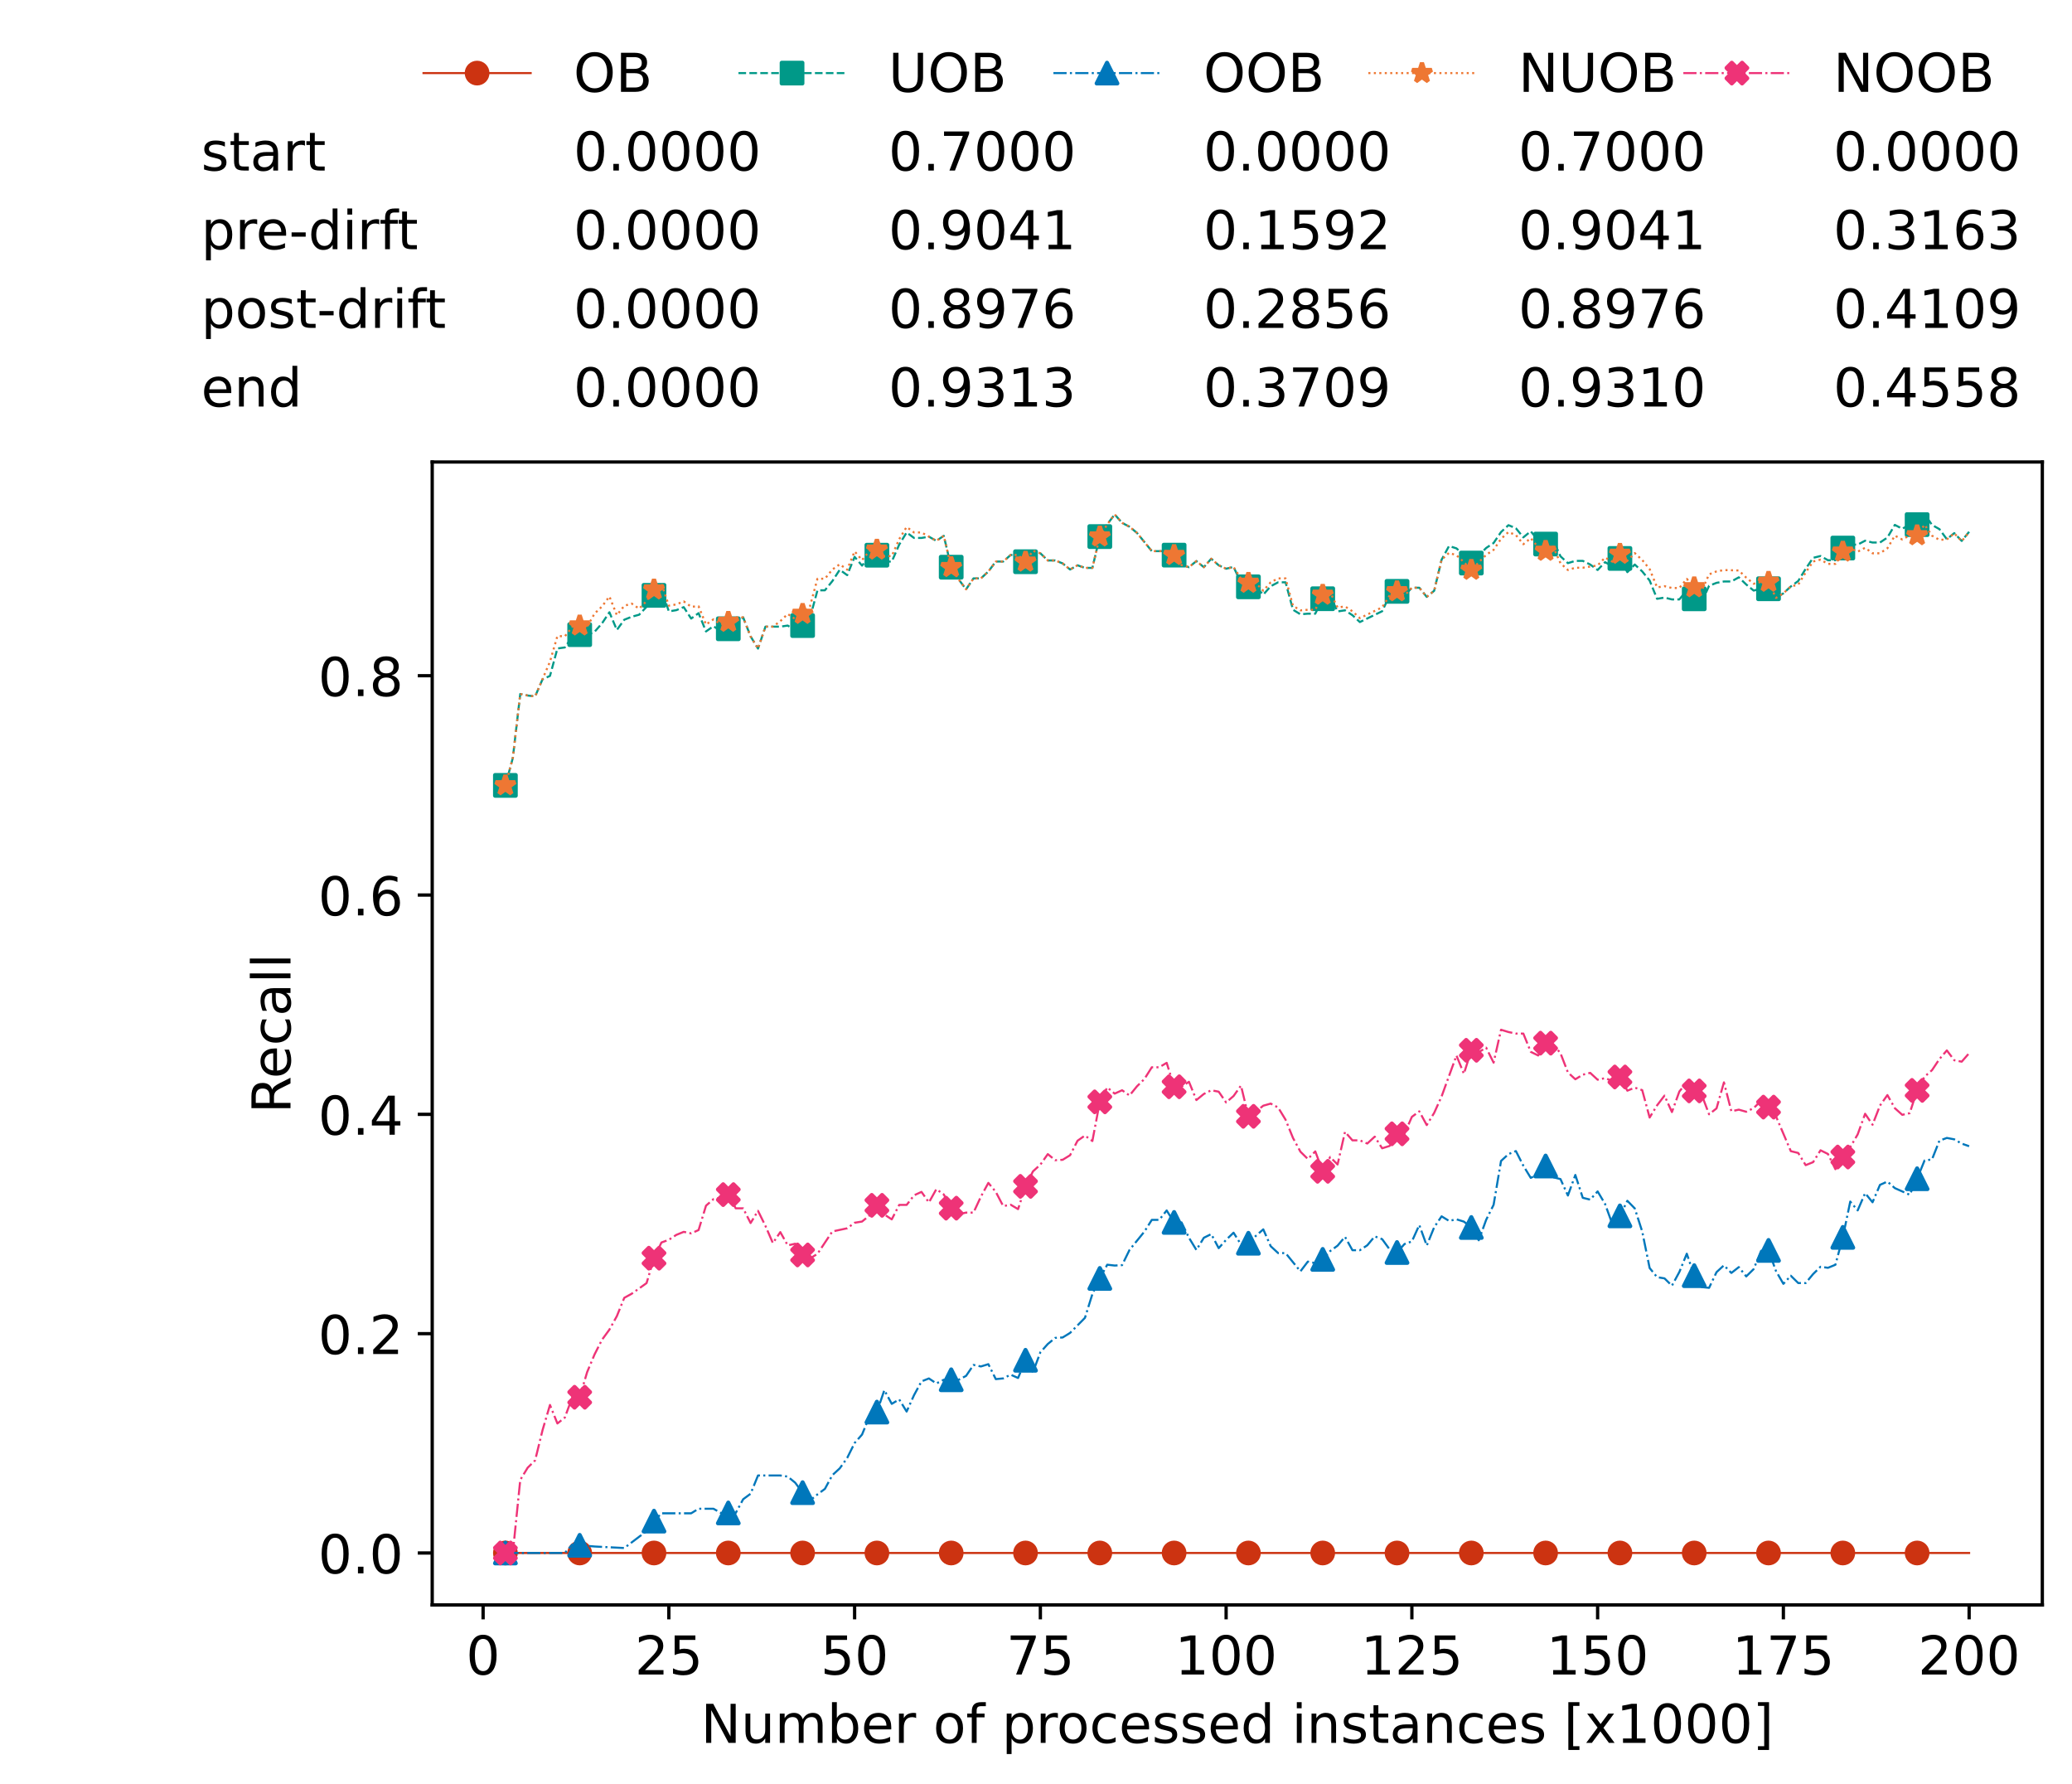 <?xml version="1.0" encoding="utf-8" standalone="no"?>
<!DOCTYPE svg PUBLIC "-//W3C//DTD SVG 1.1//EN"
  "http://www.w3.org/Graphics/SVG/1.1/DTD/svg11.dtd">
<!-- Created with matplotlib (https://matplotlib.org/) -->
<svg height="432.615pt" version="1.1" viewBox="0 0 502.65 432.615" width="502.65pt" xmlns="http://www.w3.org/2000/svg" xmlns:xlink="http://www.w3.org/1999/xlink">
 <defs>
  <style type="text/css">*{stroke-linecap:butt;stroke-linejoin:round;}</style>
 </defs>
 <g id="figure_1">
  <g id="patch_1">
   <path d="M 0 432.615 
L 502.65 432.615 
L 502.65 0 
L 0 0 
z
" style="fill:#ffffff;"/>
  </g>
  <g id="axes_1">
   <g id="patch_2">
    <path d="M 104.85 389.252 
L 495.45 389.252 
L 495.45 112.052 
L 104.85 112.052 
z
" style="fill:#ffffff;"/>
   </g>
   <g id="matplotlib.axis_1">
    <g id="xtick_1">
     <g id="line2d_1">
      <defs>
       <path d="M 0 0 
L 0 3.5 
" id="mcfb913b7ce" style="stroke:#000000;stroke-width:0.8;"/>
      </defs>
      <g>
       <use style="stroke:#000000;stroke-width:0.8;" x="117.197" xlink:href="#mcfb913b7ce" y="389.252"/>
      </g>
     </g>
     <g id="text_1">
      <!-- 0 -->
      <g transform="translate(113.061 406.13)scale(0.13 -0.13)">
       <defs>
        <path d="M 31.781 66.406 
Q 24.172 66.406 20.328 58.906 
Q 16.5 51.422 16.5 36.375 
Q 16.5 21.391 20.328 13.891 
Q 24.172 6.391 31.781 6.391 
Q 39.453 6.391 43.281 13.891 
Q 47.125 21.391 47.125 36.375 
Q 47.125 51.422 43.281 58.906 
Q 39.453 66.406 31.781 66.406 
z
M 31.781 74.219 
Q 44.047 74.219 50.516 64.516 
Q 56.984 54.828 56.984 36.375 
Q 56.984 17.969 50.516 8.266 
Q 44.047 -1.422 31.781 -1.422 
Q 19.531 -1.422 13.062 8.266 
Q 6.594 17.969 6.594 36.375 
Q 6.594 54.828 13.062 64.516 
Q 19.531 74.219 31.781 74.219 
z
" id="DejaVuSans-48"/>
       </defs>
       <use xlink:href="#DejaVuSans-48"/>
      </g>
     </g>
    </g>
    <g id="xtick_2">
     <g id="line2d_2">
      <g>
       <use style="stroke:#000000;stroke-width:0.8;" x="162.259" xlink:href="#mcfb913b7ce" y="389.252"/>
      </g>
     </g>
     <g id="text_2">
      <!-- 25 -->
      <g transform="translate(153.988 406.13)scale(0.13 -0.13)">
       <defs>
        <path d="M 19.188 8.297 
L 53.609 8.297 
L 53.609 0 
L 7.328 0 
L 7.328 8.297 
Q 12.938 14.109 22.625 23.891 
Q 32.328 33.688 34.812 36.531 
Q 39.547 41.844 41.422 45.531 
Q 43.312 49.219 43.312 52.781 
Q 43.312 58.594 39.234 62.25 
Q 35.156 65.922 28.609 65.922 
Q 23.969 65.922 18.812 64.312 
Q 13.672 62.703 7.812 59.422 
L 7.812 69.391 
Q 13.766 71.781 18.938 73 
Q 24.125 74.219 28.422 74.219 
Q 39.75 74.219 46.484 68.547 
Q 53.219 62.891 53.219 53.422 
Q 53.219 48.922 51.531 44.891 
Q 49.859 40.875 45.406 35.406 
Q 44.188 33.984 37.641 27.219 
Q 31.109 20.453 19.188 8.297 
z
" id="DejaVuSans-50"/>
        <path d="M 10.797 72.906 
L 49.516 72.906 
L 49.516 64.594 
L 19.828 64.594 
L 19.828 46.734 
Q 21.969 47.469 24.109 47.828 
Q 26.266 48.188 28.422 48.188 
Q 40.625 48.188 47.75 41.5 
Q 54.891 34.812 54.891 23.391 
Q 54.891 11.625 47.562 5.094 
Q 40.234 -1.422 26.906 -1.422 
Q 22.312 -1.422 17.547 -0.641 
Q 12.797 0.141 7.719 1.703 
L 7.719 11.625 
Q 12.109 9.234 16.797 8.062 
Q 21.484 6.891 26.703 6.891 
Q 35.156 6.891 40.078 11.328 
Q 45.016 15.766 45.016 23.391 
Q 45.016 31 40.078 35.438 
Q 35.156 39.891 26.703 39.891 
Q 22.75 39.891 18.812 39.016 
Q 14.891 38.141 10.797 36.281 
z
" id="DejaVuSans-53"/>
       </defs>
       <use xlink:href="#DejaVuSans-50"/>
       <use x="63.623" xlink:href="#DejaVuSans-53"/>
      </g>
     </g>
    </g>
    <g id="xtick_3">
     <g id="line2d_3">
      <g>
       <use style="stroke:#000000;stroke-width:0.8;" x="207.322" xlink:href="#mcfb913b7ce" y="389.252"/>
      </g>
     </g>
     <g id="text_3">
      <!-- 50 -->
      <g transform="translate(199.05 406.13)scale(0.13 -0.13)">
       <use xlink:href="#DejaVuSans-53"/>
       <use x="63.623" xlink:href="#DejaVuSans-48"/>
      </g>
     </g>
    </g>
    <g id="xtick_4">
     <g id="line2d_4">
      <g>
       <use style="stroke:#000000;stroke-width:0.8;" x="252.384" xlink:href="#mcfb913b7ce" y="389.252"/>
      </g>
     </g>
     <g id="text_4">
      <!-- 75 -->
      <g transform="translate(244.113 406.13)scale(0.13 -0.13)">
       <defs>
        <path d="M 8.203 72.906 
L 55.078 72.906 
L 55.078 68.703 
L 28.609 0 
L 18.312 0 
L 43.219 64.594 
L 8.203 64.594 
z
" id="DejaVuSans-55"/>
       </defs>
       <use xlink:href="#DejaVuSans-55"/>
       <use x="63.623" xlink:href="#DejaVuSans-53"/>
      </g>
     </g>
    </g>
    <g id="xtick_5">
     <g id="line2d_5">
      <g>
       <use style="stroke:#000000;stroke-width:0.8;" x="297.446" xlink:href="#mcfb913b7ce" y="389.252"/>
      </g>
     </g>
     <g id="text_5">
      <!-- 100 -->
      <g transform="translate(285.039 406.13)scale(0.13 -0.13)">
       <defs>
        <path d="M 12.406 8.297 
L 28.516 8.297 
L 28.516 63.922 
L 10.984 60.406 
L 10.984 69.391 
L 28.422 72.906 
L 38.281 72.906 
L 38.281 8.297 
L 54.391 8.297 
L 54.391 0 
L 12.406 0 
z
" id="DejaVuSans-49"/>
       </defs>
       <use xlink:href="#DejaVuSans-49"/>
       <use x="63.623" xlink:href="#DejaVuSans-48"/>
       <use x="127.246" xlink:href="#DejaVuSans-48"/>
      </g>
     </g>
    </g>
    <g id="xtick_6">
     <g id="line2d_6">
      <g>
       <use style="stroke:#000000;stroke-width:0.8;" x="342.509" xlink:href="#mcfb913b7ce" y="389.252"/>
      </g>
     </g>
     <g id="text_6">
      <!-- 125 -->
      <g transform="translate(330.102 406.13)scale(0.13 -0.13)">
       <use xlink:href="#DejaVuSans-49"/>
       <use x="63.623" xlink:href="#DejaVuSans-50"/>
       <use x="127.246" xlink:href="#DejaVuSans-53"/>
      </g>
     </g>
    </g>
    <g id="xtick_7">
     <g id="line2d_7">
      <g>
       <use style="stroke:#000000;stroke-width:0.8;" x="387.571" xlink:href="#mcfb913b7ce" y="389.252"/>
      </g>
     </g>
     <g id="text_7">
      <!-- 150 -->
      <g transform="translate(375.164 406.13)scale(0.13 -0.13)">
       <use xlink:href="#DejaVuSans-49"/>
       <use x="63.623" xlink:href="#DejaVuSans-53"/>
       <use x="127.246" xlink:href="#DejaVuSans-48"/>
      </g>
     </g>
    </g>
    <g id="xtick_8">
     <g id="line2d_8">
      <g>
       <use style="stroke:#000000;stroke-width:0.8;" x="432.633" xlink:href="#mcfb913b7ce" y="389.252"/>
      </g>
     </g>
     <g id="text_8">
      <!-- 175 -->
      <g transform="translate(420.226 406.13)scale(0.13 -0.13)">
       <use xlink:href="#DejaVuSans-49"/>
       <use x="63.623" xlink:href="#DejaVuSans-55"/>
       <use x="127.246" xlink:href="#DejaVuSans-53"/>
      </g>
     </g>
    </g>
    <g id="xtick_9">
     <g id="line2d_9">
      <g>
       <use style="stroke:#000000;stroke-width:0.8;" x="477.695" xlink:href="#mcfb913b7ce" y="389.252"/>
      </g>
     </g>
     <g id="text_9">
      <!-- 200 -->
      <g transform="translate(465.289 406.13)scale(0.13 -0.13)">
       <use xlink:href="#DejaVuSans-50"/>
       <use x="63.623" xlink:href="#DejaVuSans-48"/>
       <use x="127.246" xlink:href="#DejaVuSans-48"/>
      </g>
     </g>
    </g>
    <g id="text_10">
     <!-- Number of processed instances [x1000] -->
     <g transform="translate(170.025 422.711)scale(0.13 -0.13)">
      <defs>
       <path d="M 9.812 72.906 
L 23.094 72.906 
L 55.422 11.922 
L 55.422 72.906 
L 64.984 72.906 
L 64.984 0 
L 51.703 0 
L 19.391 60.984 
L 19.391 0 
L 9.812 0 
z
" id="DejaVuSans-78"/>
       <path d="M 8.5 21.578 
L 8.5 54.688 
L 17.484 54.688 
L 17.484 21.922 
Q 17.484 14.156 20.5 10.266 
Q 23.531 6.391 29.594 6.391 
Q 36.859 6.391 41.078 11.031 
Q 45.312 15.672 45.312 23.688 
L 45.312 54.688 
L 54.297 54.688 
L 54.297 0 
L 45.312 0 
L 45.312 8.406 
Q 42.047 3.422 37.719 1 
Q 33.406 -1.422 27.688 -1.422 
Q 18.266 -1.422 13.375 4.438 
Q 8.5 10.297 8.5 21.578 
z
M 31.109 56 
z
" id="DejaVuSans-117"/>
       <path d="M 52 44.188 
Q 55.375 50.25 60.062 53.125 
Q 64.75 56 71.094 56 
Q 79.641 56 84.281 50.016 
Q 88.922 44.047 88.922 33.016 
L 88.922 0 
L 79.891 0 
L 79.891 32.719 
Q 79.891 40.578 77.094 44.375 
Q 74.312 48.188 68.609 48.188 
Q 61.625 48.188 57.562 43.547 
Q 53.516 38.922 53.516 30.906 
L 53.516 0 
L 44.484 0 
L 44.484 32.719 
Q 44.484 40.625 41.703 44.406 
Q 38.922 48.188 33.109 48.188 
Q 26.219 48.188 22.156 43.531 
Q 18.109 38.875 18.109 30.906 
L 18.109 0 
L 9.078 0 
L 9.078 54.688 
L 18.109 54.688 
L 18.109 46.188 
Q 21.188 51.219 25.484 53.609 
Q 29.781 56 35.688 56 
Q 41.656 56 45.828 52.969 
Q 50 49.953 52 44.188 
z
" id="DejaVuSans-109"/>
       <path d="M 48.688 27.297 
Q 48.688 37.203 44.609 42.844 
Q 40.531 48.484 33.406 48.484 
Q 26.266 48.484 22.188 42.844 
Q 18.109 37.203 18.109 27.297 
Q 18.109 17.391 22.188 11.75 
Q 26.266 6.109 33.406 6.109 
Q 40.531 6.109 44.609 11.75 
Q 48.688 17.391 48.688 27.297 
z
M 18.109 46.391 
Q 20.953 51.266 25.266 53.625 
Q 29.594 56 35.594 56 
Q 45.562 56 51.781 48.094 
Q 58.016 40.188 58.016 27.297 
Q 58.016 14.406 51.781 6.484 
Q 45.562 -1.422 35.594 -1.422 
Q 29.594 -1.422 25.266 0.953 
Q 20.953 3.328 18.109 8.203 
L 18.109 0 
L 9.078 0 
L 9.078 75.984 
L 18.109 75.984 
z
" id="DejaVuSans-98"/>
       <path d="M 56.203 29.594 
L 56.203 25.203 
L 14.891 25.203 
Q 15.484 15.922 20.484 11.062 
Q 25.484 6.203 34.422 6.203 
Q 39.594 6.203 44.453 7.469 
Q 49.312 8.734 54.109 11.281 
L 54.109 2.781 
Q 49.266 0.734 44.188 -0.344 
Q 39.109 -1.422 33.891 -1.422 
Q 20.797 -1.422 13.156 6.188 
Q 5.516 13.812 5.516 26.812 
Q 5.516 40.234 12.766 48.109 
Q 20.016 56 32.328 56 
Q 43.359 56 49.781 48.891 
Q 56.203 41.797 56.203 29.594 
z
M 47.219 32.234 
Q 47.125 39.594 43.094 43.984 
Q 39.062 48.391 32.422 48.391 
Q 24.906 48.391 20.391 44.141 
Q 15.875 39.891 15.188 32.172 
z
" id="DejaVuSans-101"/>
       <path d="M 41.109 46.297 
Q 39.594 47.172 37.812 47.578 
Q 36.031 48 33.891 48 
Q 26.266 48 22.188 43.047 
Q 18.109 38.094 18.109 28.812 
L 18.109 0 
L 9.078 0 
L 9.078 54.688 
L 18.109 54.688 
L 18.109 46.188 
Q 20.953 51.172 25.484 53.578 
Q 30.031 56 36.531 56 
Q 37.453 56 38.578 55.875 
Q 39.703 55.766 41.062 55.516 
z
" id="DejaVuSans-114"/>
       <path id="DejaVuSans-32"/>
       <path d="M 30.609 48.391 
Q 23.391 48.391 19.188 42.75 
Q 14.984 37.109 14.984 27.297 
Q 14.984 17.484 19.156 11.844 
Q 23.344 6.203 30.609 6.203 
Q 37.797 6.203 41.984 11.859 
Q 46.188 17.531 46.188 27.297 
Q 46.188 37.016 41.984 42.703 
Q 37.797 48.391 30.609 48.391 
z
M 30.609 56 
Q 42.328 56 49.016 48.375 
Q 55.719 40.766 55.719 27.297 
Q 55.719 13.875 49.016 6.219 
Q 42.328 -1.422 30.609 -1.422 
Q 18.844 -1.422 12.172 6.219 
Q 5.516 13.875 5.516 27.297 
Q 5.516 40.766 12.172 48.375 
Q 18.844 56 30.609 56 
z
" id="DejaVuSans-111"/>
       <path d="M 37.109 75.984 
L 37.109 68.5 
L 28.516 68.5 
Q 23.688 68.5 21.797 66.547 
Q 19.922 64.594 19.922 59.516 
L 19.922 54.688 
L 34.719 54.688 
L 34.719 47.703 
L 19.922 47.703 
L 19.922 0 
L 10.891 0 
L 10.891 47.703 
L 2.297 47.703 
L 2.297 54.688 
L 10.891 54.688 
L 10.891 58.5 
Q 10.891 67.625 15.141 71.797 
Q 19.391 75.984 28.609 75.984 
z
" id="DejaVuSans-102"/>
       <path d="M 18.109 8.203 
L 18.109 -20.797 
L 9.078 -20.797 
L 9.078 54.688 
L 18.109 54.688 
L 18.109 46.391 
Q 20.953 51.266 25.266 53.625 
Q 29.594 56 35.594 56 
Q 45.562 56 51.781 48.094 
Q 58.016 40.188 58.016 27.297 
Q 58.016 14.406 51.781 6.484 
Q 45.562 -1.422 35.594 -1.422 
Q 29.594 -1.422 25.266 0.953 
Q 20.953 3.328 18.109 8.203 
z
M 48.688 27.297 
Q 48.688 37.203 44.609 42.844 
Q 40.531 48.484 33.406 48.484 
Q 26.266 48.484 22.188 42.844 
Q 18.109 37.203 18.109 27.297 
Q 18.109 17.391 22.188 11.75 
Q 26.266 6.109 33.406 6.109 
Q 40.531 6.109 44.609 11.75 
Q 48.688 17.391 48.688 27.297 
z
" id="DejaVuSans-112"/>
       <path d="M 48.781 52.594 
L 48.781 44.188 
Q 44.969 46.297 41.141 47.344 
Q 37.312 48.391 33.406 48.391 
Q 24.656 48.391 19.812 42.844 
Q 14.984 37.312 14.984 27.297 
Q 14.984 17.281 19.812 11.734 
Q 24.656 6.203 33.406 6.203 
Q 37.312 6.203 41.141 7.25 
Q 44.969 8.297 48.781 10.406 
L 48.781 2.094 
Q 45.016 0.344 40.984 -0.531 
Q 36.969 -1.422 32.422 -1.422 
Q 20.062 -1.422 12.781 6.344 
Q 5.516 14.109 5.516 27.297 
Q 5.516 40.672 12.859 48.328 
Q 20.219 56 33.016 56 
Q 37.156 56 41.109 55.141 
Q 45.062 54.297 48.781 52.594 
z
" id="DejaVuSans-99"/>
       <path d="M 44.281 53.078 
L 44.281 44.578 
Q 40.484 46.531 36.375 47.5 
Q 32.281 48.484 27.875 48.484 
Q 21.188 48.484 17.844 46.438 
Q 14.5 44.391 14.5 40.281 
Q 14.5 37.156 16.891 35.375 
Q 19.281 33.594 26.516 31.984 
L 29.594 31.297 
Q 39.156 29.25 43.188 25.516 
Q 47.219 21.781 47.219 15.094 
Q 47.219 7.469 41.188 3.016 
Q 35.156 -1.422 24.609 -1.422 
Q 20.219 -1.422 15.453 -0.562 
Q 10.688 0.297 5.422 2 
L 5.422 11.281 
Q 10.406 8.688 15.234 7.391 
Q 20.062 6.109 24.812 6.109 
Q 31.156 6.109 34.562 8.281 
Q 37.984 10.453 37.984 14.406 
Q 37.984 18.062 35.516 20.016 
Q 33.062 21.969 24.703 23.781 
L 21.578 24.516 
Q 13.234 26.266 9.516 29.906 
Q 5.812 33.547 5.812 39.891 
Q 5.812 47.609 11.281 51.797 
Q 16.75 56 26.812 56 
Q 31.781 56 36.172 55.266 
Q 40.578 54.547 44.281 53.078 
z
" id="DejaVuSans-115"/>
       <path d="M 45.406 46.391 
L 45.406 75.984 
L 54.391 75.984 
L 54.391 0 
L 45.406 0 
L 45.406 8.203 
Q 42.578 3.328 38.25 0.953 
Q 33.938 -1.422 27.875 -1.422 
Q 17.969 -1.422 11.734 6.484 
Q 5.516 14.406 5.516 27.297 
Q 5.516 40.188 11.734 48.094 
Q 17.969 56 27.875 56 
Q 33.938 56 38.25 53.625 
Q 42.578 51.266 45.406 46.391 
z
M 14.797 27.297 
Q 14.797 17.391 18.875 11.75 
Q 22.953 6.109 30.078 6.109 
Q 37.203 6.109 41.297 11.75 
Q 45.406 17.391 45.406 27.297 
Q 45.406 37.203 41.297 42.844 
Q 37.203 48.484 30.078 48.484 
Q 22.953 48.484 18.875 42.844 
Q 14.797 37.203 14.797 27.297 
z
" id="DejaVuSans-100"/>
       <path d="M 9.422 54.688 
L 18.406 54.688 
L 18.406 0 
L 9.422 0 
z
M 9.422 75.984 
L 18.406 75.984 
L 18.406 64.594 
L 9.422 64.594 
z
" id="DejaVuSans-105"/>
       <path d="M 54.891 33.016 
L 54.891 0 
L 45.906 0 
L 45.906 32.719 
Q 45.906 40.484 42.875 44.328 
Q 39.844 48.188 33.797 48.188 
Q 26.516 48.188 22.312 43.547 
Q 18.109 38.922 18.109 30.906 
L 18.109 0 
L 9.078 0 
L 9.078 54.688 
L 18.109 54.688 
L 18.109 46.188 
Q 21.344 51.125 25.703 53.562 
Q 30.078 56 35.797 56 
Q 45.219 56 50.047 50.172 
Q 54.891 44.344 54.891 33.016 
z
" id="DejaVuSans-110"/>
       <path d="M 18.312 70.219 
L 18.312 54.688 
L 36.812 54.688 
L 36.812 47.703 
L 18.312 47.703 
L 18.312 18.016 
Q 18.312 11.328 20.141 9.422 
Q 21.969 7.516 27.594 7.516 
L 36.812 7.516 
L 36.812 0 
L 27.594 0 
Q 17.188 0 13.234 3.875 
Q 9.281 7.766 9.281 18.016 
L 9.281 47.703 
L 2.688 47.703 
L 2.688 54.688 
L 9.281 54.688 
L 9.281 70.219 
z
" id="DejaVuSans-116"/>
       <path d="M 34.281 27.484 
Q 23.391 27.484 19.188 25 
Q 14.984 22.516 14.984 16.5 
Q 14.984 11.719 18.141 8.906 
Q 21.297 6.109 26.703 6.109 
Q 34.188 6.109 38.703 11.406 
Q 43.219 16.703 43.219 25.484 
L 43.219 27.484 
z
M 52.203 31.203 
L 52.203 0 
L 43.219 0 
L 43.219 8.297 
Q 40.141 3.328 35.547 0.953 
Q 30.953 -1.422 24.312 -1.422 
Q 15.922 -1.422 10.953 3.297 
Q 6 8.016 6 15.922 
Q 6 25.141 12.172 29.828 
Q 18.359 34.516 30.609 34.516 
L 43.219 34.516 
L 43.219 35.406 
Q 43.219 41.609 39.141 45 
Q 35.062 48.391 27.688 48.391 
Q 23 48.391 18.547 47.266 
Q 14.109 46.141 10.016 43.891 
L 10.016 52.203 
Q 14.938 54.109 19.578 55.047 
Q 24.219 56 28.609 56 
Q 40.484 56 46.344 49.844 
Q 52.203 43.703 52.203 31.203 
z
" id="DejaVuSans-97"/>
       <path d="M 8.594 75.984 
L 29.297 75.984 
L 29.297 69 
L 17.578 69 
L 17.578 -6.203 
L 29.297 -6.203 
L 29.297 -13.188 
L 8.594 -13.188 
z
" id="DejaVuSans-91"/>
       <path d="M 54.891 54.688 
L 35.109 28.078 
L 55.906 0 
L 45.312 0 
L 29.391 21.484 
L 13.484 0 
L 2.875 0 
L 24.125 28.609 
L 4.688 54.688 
L 15.281 54.688 
L 29.781 35.203 
L 44.281 54.688 
z
" id="DejaVuSans-120"/>
       <path d="M 30.422 75.984 
L 30.422 -13.188 
L 9.719 -13.188 
L 9.719 -6.203 
L 21.391 -6.203 
L 21.391 69 
L 9.719 69 
L 9.719 75.984 
z
" id="DejaVuSans-93"/>
      </defs>
      <use xlink:href="#DejaVuSans-78"/>
      <use x="74.805" xlink:href="#DejaVuSans-117"/>
      <use x="138.184" xlink:href="#DejaVuSans-109"/>
      <use x="235.596" xlink:href="#DejaVuSans-98"/>
      <use x="299.072" xlink:href="#DejaVuSans-101"/>
      <use x="360.596" xlink:href="#DejaVuSans-114"/>
      <use x="401.709" xlink:href="#DejaVuSans-32"/>
      <use x="433.496" xlink:href="#DejaVuSans-111"/>
      <use x="494.678" xlink:href="#DejaVuSans-102"/>
      <use x="529.883" xlink:href="#DejaVuSans-32"/>
      <use x="561.67" xlink:href="#DejaVuSans-112"/>
      <use x="625.146" xlink:href="#DejaVuSans-114"/>
      <use x="664.01" xlink:href="#DejaVuSans-111"/>
      <use x="725.191" xlink:href="#DejaVuSans-99"/>
      <use x="780.172" xlink:href="#DejaVuSans-101"/>
      <use x="841.695" xlink:href="#DejaVuSans-115"/>
      <use x="893.795" xlink:href="#DejaVuSans-115"/>
      <use x="945.895" xlink:href="#DejaVuSans-101"/>
      <use x="1007.418" xlink:href="#DejaVuSans-100"/>
      <use x="1070.895" xlink:href="#DejaVuSans-32"/>
      <use x="1102.682" xlink:href="#DejaVuSans-105"/>
      <use x="1130.465" xlink:href="#DejaVuSans-110"/>
      <use x="1193.844" xlink:href="#DejaVuSans-115"/>
      <use x="1245.943" xlink:href="#DejaVuSans-116"/>
      <use x="1285.152" xlink:href="#DejaVuSans-97"/>
      <use x="1346.432" xlink:href="#DejaVuSans-110"/>
      <use x="1409.811" xlink:href="#DejaVuSans-99"/>
      <use x="1464.791" xlink:href="#DejaVuSans-101"/>
      <use x="1526.314" xlink:href="#DejaVuSans-115"/>
      <use x="1578.414" xlink:href="#DejaVuSans-32"/>
      <use x="1610.201" xlink:href="#DejaVuSans-91"/>
      <use x="1649.215" xlink:href="#DejaVuSans-120"/>
      <use x="1708.395" xlink:href="#DejaVuSans-49"/>
      <use x="1772.018" xlink:href="#DejaVuSans-48"/>
      <use x="1835.641" xlink:href="#DejaVuSans-48"/>
      <use x="1899.264" xlink:href="#DejaVuSans-48"/>
      <use x="1962.887" xlink:href="#DejaVuSans-93"/>
     </g>
    </g>
   </g>
   <g id="matplotlib.axis_2">
    <g id="ytick_1">
     <g id="line2d_10">
      <defs>
       <path d="M 0 0 
L -3.5 0 
" id="m831eeb6a53" style="stroke:#000000;stroke-width:0.8;"/>
      </defs>
      <g>
       <use style="stroke:#000000;stroke-width:0.8;" x="104.85" xlink:href="#m831eeb6a53" y="376.652"/>
      </g>
     </g>
     <g id="text_11">
      <!-- 0.0 -->
      <g transform="translate(77.176 381.591)scale(0.13 -0.13)">
       <defs>
        <path d="M 10.688 12.406 
L 21 12.406 
L 21 0 
L 10.688 0 
z
" id="DejaVuSans-46"/>
       </defs>
       <use xlink:href="#DejaVuSans-48"/>
       <use x="63.623" xlink:href="#DejaVuSans-46"/>
       <use x="95.41" xlink:href="#DejaVuSans-48"/>
      </g>
     </g>
    </g>
    <g id="ytick_2">
     <g id="line2d_11">
      <g>
       <use style="stroke:#000000;stroke-width:0.8;" x="104.85" xlink:href="#m831eeb6a53" y="323.46"/>
      </g>
     </g>
     <g id="text_12">
      <!-- 0.2 -->
      <g transform="translate(77.176 328.399)scale(0.13 -0.13)">
       <use xlink:href="#DejaVuSans-48"/>
       <use x="63.623" xlink:href="#DejaVuSans-46"/>
       <use x="95.41" xlink:href="#DejaVuSans-50"/>
      </g>
     </g>
    </g>
    <g id="ytick_3">
     <g id="line2d_12">
      <g>
       <use style="stroke:#000000;stroke-width:0.8;" x="104.85" xlink:href="#m831eeb6a53" y="270.269"/>
      </g>
     </g>
     <g id="text_13">
      <!-- 0.4 -->
      <g transform="translate(77.176 275.208)scale(0.13 -0.13)">
       <defs>
        <path d="M 37.797 64.312 
L 12.891 25.391 
L 37.797 25.391 
z
M 35.203 72.906 
L 47.609 72.906 
L 47.609 25.391 
L 58.016 25.391 
L 58.016 17.188 
L 47.609 17.188 
L 47.609 0 
L 37.797 0 
L 37.797 17.188 
L 4.891 17.188 
L 4.891 26.703 
z
" id="DejaVuSans-52"/>
       </defs>
       <use xlink:href="#DejaVuSans-48"/>
       <use x="63.623" xlink:href="#DejaVuSans-46"/>
       <use x="95.41" xlink:href="#DejaVuSans-52"/>
      </g>
     </g>
    </g>
    <g id="ytick_4">
     <g id="line2d_13">
      <g>
       <use style="stroke:#000000;stroke-width:0.8;" x="104.85" xlink:href="#m831eeb6a53" y="217.077"/>
      </g>
     </g>
     <g id="text_14">
      <!-- 0.6 -->
      <g transform="translate(77.176 222.016)scale(0.13 -0.13)">
       <defs>
        <path d="M 33.016 40.375 
Q 26.375 40.375 22.484 35.828 
Q 18.609 31.297 18.609 23.391 
Q 18.609 15.531 22.484 10.953 
Q 26.375 6.391 33.016 6.391 
Q 39.656 6.391 43.531 10.953 
Q 47.406 15.531 47.406 23.391 
Q 47.406 31.297 43.531 35.828 
Q 39.656 40.375 33.016 40.375 
z
M 52.594 71.297 
L 52.594 62.312 
Q 48.875 64.062 45.094 64.984 
Q 41.312 65.922 37.594 65.922 
Q 27.828 65.922 22.672 59.328 
Q 17.531 52.734 16.797 39.406 
Q 19.672 43.656 24.016 45.922 
Q 28.375 48.188 33.594 48.188 
Q 44.578 48.188 50.953 41.516 
Q 57.328 34.859 57.328 23.391 
Q 57.328 12.156 50.688 5.359 
Q 44.047 -1.422 33.016 -1.422 
Q 20.359 -1.422 13.672 8.266 
Q 6.984 17.969 6.984 36.375 
Q 6.984 53.656 15.188 63.938 
Q 23.391 74.219 37.203 74.219 
Q 40.922 74.219 44.703 73.484 
Q 48.484 72.75 52.594 71.297 
z
" id="DejaVuSans-54"/>
       </defs>
       <use xlink:href="#DejaVuSans-48"/>
       <use x="63.623" xlink:href="#DejaVuSans-46"/>
       <use x="95.41" xlink:href="#DejaVuSans-54"/>
      </g>
     </g>
    </g>
    <g id="ytick_5">
     <g id="line2d_14">
      <g>
       <use style="stroke:#000000;stroke-width:0.8;" x="104.85" xlink:href="#m831eeb6a53" y="163.885"/>
      </g>
     </g>
     <g id="text_15">
      <!-- 0.8 -->
      <g transform="translate(77.176 168.824)scale(0.13 -0.13)">
       <defs>
        <path d="M 31.781 34.625 
Q 24.75 34.625 20.719 30.859 
Q 16.703 27.094 16.703 20.516 
Q 16.703 13.922 20.719 10.156 
Q 24.75 6.391 31.781 6.391 
Q 38.812 6.391 42.859 10.172 
Q 46.922 13.969 46.922 20.516 
Q 46.922 27.094 42.891 30.859 
Q 38.875 34.625 31.781 34.625 
z
M 21.922 38.812 
Q 15.578 40.375 12.031 44.719 
Q 8.5 49.078 8.5 55.328 
Q 8.5 64.062 14.719 69.141 
Q 20.953 74.219 31.781 74.219 
Q 42.672 74.219 48.875 69.141 
Q 55.078 64.062 55.078 55.328 
Q 55.078 49.078 51.531 44.719 
Q 48 40.375 41.703 38.812 
Q 48.828 37.156 52.797 32.312 
Q 56.781 27.484 56.781 20.516 
Q 56.781 9.906 50.312 4.234 
Q 43.844 -1.422 31.781 -1.422 
Q 19.734 -1.422 13.25 4.234 
Q 6.781 9.906 6.781 20.516 
Q 6.781 27.484 10.781 32.312 
Q 14.797 37.156 21.922 38.812 
z
M 18.312 54.391 
Q 18.312 48.734 21.844 45.562 
Q 25.391 42.391 31.781 42.391 
Q 38.141 42.391 41.719 45.562 
Q 45.312 48.734 45.312 54.391 
Q 45.312 60.062 41.719 63.234 
Q 38.141 66.406 31.781 66.406 
Q 25.391 66.406 21.844 63.234 
Q 18.312 60.062 18.312 54.391 
z
" id="DejaVuSans-56"/>
       </defs>
       <use xlink:href="#DejaVuSans-48"/>
       <use x="63.623" xlink:href="#DejaVuSans-46"/>
       <use x="95.41" xlink:href="#DejaVuSans-56"/>
      </g>
     </g>
    </g>
    <g id="text_16">
     <!-- Recall -->
     <g transform="translate(70.472 270.044)rotate(-90)scale(0.13 -0.13)">
      <defs>
       <path d="M 44.391 34.188 
Q 47.562 33.109 50.562 29.594 
Q 53.562 26.078 56.594 19.922 
L 66.609 0 
L 56 0 
L 46.688 18.703 
Q 43.062 26.031 39.672 28.422 
Q 36.281 30.812 30.422 30.812 
L 19.672 30.812 
L 19.672 0 
L 9.812 0 
L 9.812 72.906 
L 32.078 72.906 
Q 44.578 72.906 50.734 67.672 
Q 56.891 62.453 56.891 51.906 
Q 56.891 45.016 53.688 40.469 
Q 50.484 35.938 44.391 34.188 
z
M 19.672 64.797 
L 19.672 38.922 
L 32.078 38.922 
Q 39.203 38.922 42.844 42.219 
Q 46.484 45.516 46.484 51.906 
Q 46.484 58.297 42.844 61.547 
Q 39.203 64.797 32.078 64.797 
z
" id="DejaVuSans-82"/>
       <path d="M 9.422 75.984 
L 18.406 75.984 
L 18.406 0 
L 9.422 0 
z
" id="DejaVuSans-108"/>
      </defs>
      <use xlink:href="#DejaVuSans-82"/>
      <use x="64.982" xlink:href="#DejaVuSans-101"/>
      <use x="126.506" xlink:href="#DejaVuSans-99"/>
      <use x="181.486" xlink:href="#DejaVuSans-97"/>
      <use x="242.766" xlink:href="#DejaVuSans-108"/>
      <use x="270.549" xlink:href="#DejaVuSans-108"/>
     </g>
    </g>
   </g>
   <g id="line2d_15"/>
   <g id="line2d_16"/>
   <g id="line2d_17"/>
   <g id="line2d_18"/>
   <g id="line2d_19"/>
   <g id="line2d_20">
    <path clip-path="url(#pc2e61f453f)" d="M 122.605 376.652 
L 477.695 376.652 
L 477.695 376.652 
" style="fill:none;stroke:#cc3311;stroke-linecap:square;stroke-width:0.5;"/>
    <defs>
     <path d="M 0 2.5 
C 0.663 2.5 1.299 2.237 1.768 1.768 
C 2.237 1.299 2.5 0.663 2.5 0 
C 2.5 -0.663 2.237 -1.299 1.768 -1.768 
C 1.299 -2.237 0.663 -2.5 0 -2.5 
C -0.663 -2.5 -1.299 -2.237 -1.768 -1.768 
C -2.237 -1.299 -2.5 -0.663 -2.5 0 
C -2.5 0.663 -2.237 1.299 -1.768 1.768 
C -1.299 2.237 -0.663 2.5 0 2.5 
z
" id="ma9e5c9f74a" style="stroke:#cc3311;"/>
    </defs>
    <g clip-path="url(#pc2e61f453f)">
     <use style="fill:#cc3311;stroke:#cc3311;" x="122.605" xlink:href="#ma9e5c9f74a" y="376.652"/>
     <use style="fill:#cc3311;stroke:#cc3311;" x="140.629" xlink:href="#ma9e5c9f74a" y="376.652"/>
     <use style="fill:#cc3311;stroke:#cc3311;" x="158.654" xlink:href="#ma9e5c9f74a" y="376.652"/>
     <use style="fill:#cc3311;stroke:#cc3311;" x="176.679" xlink:href="#ma9e5c9f74a" y="376.652"/>
     <use style="fill:#cc3311;stroke:#cc3311;" x="194.704" xlink:href="#ma9e5c9f74a" y="376.652"/>
     <use style="fill:#cc3311;stroke:#cc3311;" x="212.729" xlink:href="#ma9e5c9f74a" y="376.652"/>
     <use style="fill:#cc3311;stroke:#cc3311;" x="230.754" xlink:href="#ma9e5c9f74a" y="376.652"/>
     <use style="fill:#cc3311;stroke:#cc3311;" x="248.779" xlink:href="#ma9e5c9f74a" y="376.652"/>
     <use style="fill:#cc3311;stroke:#cc3311;" x="266.804" xlink:href="#ma9e5c9f74a" y="376.652"/>
     <use style="fill:#cc3311;stroke:#cc3311;" x="284.829" xlink:href="#ma9e5c9f74a" y="376.652"/>
     <use style="fill:#cc3311;stroke:#cc3311;" x="302.854" xlink:href="#ma9e5c9f74a" y="376.652"/>
     <use style="fill:#cc3311;stroke:#cc3311;" x="320.879" xlink:href="#ma9e5c9f74a" y="376.652"/>
     <use style="fill:#cc3311;stroke:#cc3311;" x="338.904" xlink:href="#ma9e5c9f74a" y="376.652"/>
     <use style="fill:#cc3311;stroke:#cc3311;" x="356.928" xlink:href="#ma9e5c9f74a" y="376.652"/>
     <use style="fill:#cc3311;stroke:#cc3311;" x="374.953" xlink:href="#ma9e5c9f74a" y="376.652"/>
     <use style="fill:#cc3311;stroke:#cc3311;" x="392.978" xlink:href="#ma9e5c9f74a" y="376.652"/>
     <use style="fill:#cc3311;stroke:#cc3311;" x="411.003" xlink:href="#ma9e5c9f74a" y="376.652"/>
     <use style="fill:#cc3311;stroke:#cc3311;" x="429.028" xlink:href="#ma9e5c9f74a" y="376.652"/>
     <use style="fill:#cc3311;stroke:#cc3311;" x="447.053" xlink:href="#ma9e5c9f74a" y="376.652"/>
     <use style="fill:#cc3311;stroke:#cc3311;" x="465.078" xlink:href="#ma9e5c9f74a" y="376.652"/>
    </g>
   </g>
   <g id="line2d_21"/>
   <g id="line2d_22"/>
   <g id="line2d_23"/>
   <g id="line2d_24"/>
   <g id="line2d_25">
    <path clip-path="url(#pc2e61f453f)" d="M 122.605 190.481 
L 124.407 183.832 
L 126.21 168.318 
L 128.012 168.687 
L 129.815 168.909 
L 131.617 164.747 
L 133.419 163.933 
L 135.222 157.278 
L 137.024 157.027 
L 138.827 154.44 
L 140.629 153.917 
L 142.432 154.009 
L 144.234 153.234 
L 146.037 151.195 
L 147.839 148.495 
L 149.642 152.782 
L 151.444 150.306 
L 153.247 149.583 
L 155.049 149.091 
L 156.852 147.171 
L 158.654 144.391 
L 160.457 142.966 
L 162.259 148.285 
L 164.062 147.99 
L 165.864 147.251 
L 167.667 150.021 
L 169.469 148.712 
L 171.272 153.144 
L 173.074 151.878 
L 174.877 153.071 
L 176.679 152.501 
L 178.482 151.393 
L 180.284 149.731 
L 182.087 154.35 
L 183.889 157.305 
L 185.692 151.986 
L 189.297 151.986 
L 191.099 151.718 
L 192.902 152.927 
L 194.704 151.718 
L 196.507 149.818 
L 198.309 143.169 
L 200.112 143.169 
L 201.914 140.953 
L 203.717 138.182 
L 205.519 139.492 
L 207.322 135.059 
L 209.124 137.178 
L 210.927 134.962 
L 212.729 134.655 
L 214.532 136.206 
L 216.334 136.206 
L 218.137 132.096 
L 219.939 129.141 
L 221.742 130.471 
L 223.544 130.471 
L 225.347 130.164 
L 227.149 131.171 
L 228.952 129.962 
L 230.754 137.561 
L 232.557 140.516 
L 234.359 142.934 
L 236.162 140.275 
L 237.964 140.275 
L 239.767 138.612 
L 241.569 136.195 
L 243.372 136.195 
L 245.174 134.603 
L 246.976 134.603 
L 248.779 136.24 
L 250.581 133.58 
L 252.384 134.185 
L 254.186 135.931 
L 255.989 135.931 
L 257.791 136.647 
L 259.594 138.125 
L 261.396 137.102 
L 263.199 137.735 
L 265.001 137.735 
L 266.804 130.136 
L 268.606 127.181 
L 270.409 124.763 
L 272.211 126.809 
L 274.014 127.759 
L 275.816 129.236 
L 279.421 133.669 
L 283.026 133.669 
L 284.829 134.636 
L 286.631 137.054 
L 288.434 137.558 
L 290.236 136.08 
L 292.039 137.558 
L 293.841 135.512 
L 295.644 137.103 
L 297.446 137.934 
L 299.249 137.502 
L 301.051 141.302 
L 302.854 142.325 
L 304.656 142.325 
L 306.459 144.225 
L 308.261 142.179 
L 310.064 141.229 
L 311.866 141.229 
L 313.669 147.878 
L 315.471 148.986 
L 317.274 148.838 
L 319.076 148.838 
L 320.879 145.211 
L 322.681 144.567 
L 324.484 148.294 
L 326.286 148.026 
L 328.089 149.208 
L 329.891 150.87 
L 335.299 148.246 
L 337.101 144.447 
L 338.904 143.424 
L 340.706 144.447 
L 342.509 142.547 
L 344.311 142.547 
L 346.114 144.763 
L 347.916 143.286 
L 349.719 135.75 
L 351.521 132.426 
L 353.324 132.996 
L 355.126 134.658 
L 356.928 136.558 
L 360.533 132.904 
L 362.336 131.695 
L 364.138 129.036 
L 365.941 127.373 
L 367.743 128.112 
L 369.546 130.328 
L 371.348 128.851 
L 373.151 131.067 
L 374.953 131.954 
L 376.756 130.931 
L 378.558 134.92 
L 380.361 136.582 
L 382.163 136.028 
L 383.966 136.028 
L 385.768 136.915 
L 387.571 138.245 
L 389.373 136.345 
L 391.176 137.342 
L 392.978 135.443 
L 394.781 138.767 
L 396.583 136.92 
L 398.386 138.582 
L 400.188 140.799 
L 401.991 145.231 
L 403.793 144.936 
L 405.596 145.379 
L 407.398 145.379 
L 409.201 143.163 
L 411.003 145.231 
L 412.806 146.062 
L 414.608 142.073 
L 416.411 141.361 
L 418.213 141.028 
L 420.016 141.028 
L 421.818 140.021 
L 423.621 141.76 
L 425.423 143.237 
L 427.226 142.794 
L 429.028 142.794 
L 430.831 145.01 
L 432.633 143.902 
L 434.436 142.24 
L 436.238 140.91 
L 438.041 137.955 
L 439.843 135.295 
L 441.646 134.852 
L 443.448 135.875 
L 445.251 135.875 
L 447.053 132.92 
L 448.856 132.089 
L 450.658 132.089 
L 452.461 131.139 
L 454.263 131.582 
L 456.066 131.582 
L 457.868 130.373 
L 459.671 127.305 
L 461.473 128.245 
L 463.276 127.238 
L 465.078 127.238 
L 466.881 124.652 
L 468.683 127.311 
L 470.485 128.334 
L 472.288 130.772 
L 474.09 129.295 
L 475.893 131.194 
L 477.695 128.978 
L 477.695 128.978 
" style="fill:none;stroke:#009988;stroke-dasharray:1.85,0.8;stroke-dashoffset:0;stroke-width:0.5;"/>
    <defs>
     <path d="M -2.5 2.5 
L 2.5 2.5 
L 2.5 -2.5 
L -2.5 -2.5 
z
" id="m715eda8190" style="stroke:#009988;stroke-linejoin:miter;"/>
    </defs>
    <g clip-path="url(#pc2e61f453f)">
     <use style="fill:#009988;stroke:#009988;stroke-linejoin:miter;" x="122.605" xlink:href="#m715eda8190" y="190.481"/>
     <use style="fill:#009988;stroke:#009988;stroke-linejoin:miter;" x="140.629" xlink:href="#m715eda8190" y="153.917"/>
     <use style="fill:#009988;stroke:#009988;stroke-linejoin:miter;" x="158.654" xlink:href="#m715eda8190" y="144.391"/>
     <use style="fill:#009988;stroke:#009988;stroke-linejoin:miter;" x="176.679" xlink:href="#m715eda8190" y="152.501"/>
     <use style="fill:#009988;stroke:#009988;stroke-linejoin:miter;" x="194.704" xlink:href="#m715eda8190" y="151.718"/>
     <use style="fill:#009988;stroke:#009988;stroke-linejoin:miter;" x="212.729" xlink:href="#m715eda8190" y="134.655"/>
     <use style="fill:#009988;stroke:#009988;stroke-linejoin:miter;" x="230.754" xlink:href="#m715eda8190" y="137.561"/>
     <use style="fill:#009988;stroke:#009988;stroke-linejoin:miter;" x="248.779" xlink:href="#m715eda8190" y="136.24"/>
     <use style="fill:#009988;stroke:#009988;stroke-linejoin:miter;" x="266.804" xlink:href="#m715eda8190" y="130.136"/>
     <use style="fill:#009988;stroke:#009988;stroke-linejoin:miter;" x="284.829" xlink:href="#m715eda8190" y="134.636"/>
     <use style="fill:#009988;stroke:#009988;stroke-linejoin:miter;" x="302.854" xlink:href="#m715eda8190" y="142.325"/>
     <use style="fill:#009988;stroke:#009988;stroke-linejoin:miter;" x="320.879" xlink:href="#m715eda8190" y="145.211"/>
     <use style="fill:#009988;stroke:#009988;stroke-linejoin:miter;" x="338.904" xlink:href="#m715eda8190" y="143.424"/>
     <use style="fill:#009988;stroke:#009988;stroke-linejoin:miter;" x="356.928" xlink:href="#m715eda8190" y="136.558"/>
     <use style="fill:#009988;stroke:#009988;stroke-linejoin:miter;" x="374.953" xlink:href="#m715eda8190" y="131.954"/>
     <use style="fill:#009988;stroke:#009988;stroke-linejoin:miter;" x="392.978" xlink:href="#m715eda8190" y="135.443"/>
     <use style="fill:#009988;stroke:#009988;stroke-linejoin:miter;" x="411.003" xlink:href="#m715eda8190" y="145.231"/>
     <use style="fill:#009988;stroke:#009988;stroke-linejoin:miter;" x="429.028" xlink:href="#m715eda8190" y="142.794"/>
     <use style="fill:#009988;stroke:#009988;stroke-linejoin:miter;" x="447.053" xlink:href="#m715eda8190" y="132.92"/>
     <use style="fill:#009988;stroke:#009988;stroke-linejoin:miter;" x="465.078" xlink:href="#m715eda8190" y="127.238"/>
    </g>
   </g>
   <g id="line2d_26"/>
   <g id="line2d_27"/>
   <g id="line2d_28"/>
   <g id="line2d_29"/>
   <g id="line2d_30">
    <path clip-path="url(#pc2e61f453f)" d="M 122.605 376.652 
L 137.024 376.652 
L 138.827 374.606 
L 144.234 375.078 
L 151.444 375.448 
L 156.852 371.344 
L 158.654 368.926 
L 160.457 367.027 
L 167.667 367.027 
L 169.469 365.918 
L 173.074 365.918 
L 174.877 366.941 
L 178.482 366.941 
L 180.284 363.617 
L 182.087 362.287 
L 183.889 357.854 
L 189.297 357.854 
L 191.099 358.123 
L 192.902 359.601 
L 194.704 362.018 
L 196.507 363.918 
L 198.309 362.441 
L 200.112 361.111 
L 201.914 357.786 
L 203.717 356.124 
L 205.519 353.605 
L 207.322 349.979 
L 209.124 347.933 
L 210.927 343.5 
L 212.729 342.477 
L 214.532 337.158 
L 216.334 340.483 
L 218.137 339.395 
L 219.939 342.35 
L 221.742 338.36 
L 223.544 335.036 
L 225.347 334.32 
L 227.149 335.529 
L 228.952 334.642 
L 232.557 334.642 
L 234.359 333.702 
L 236.162 331.042 
L 237.964 331.412 
L 239.767 330.858 
L 241.569 334.484 
L 243.372 334.312 
L 245.174 333.402 
L 246.976 334.208 
L 248.779 329.912 
L 250.581 332.814 
L 252.384 327.978 
L 254.186 325.963 
L 255.989 324.486 
L 257.791 324.383 
L 259.594 323.275 
L 263.199 319.622 
L 265.001 313.859 
L 266.804 310.06 
L 268.606 306.736 
L 270.409 306.937 
L 272.211 306.835 
L 274.014 303.141 
L 277.619 298.708 
L 279.421 295.859 
L 281.224 295.859 
L 283.026 293.575 
L 284.829 296.477 
L 286.631 296.477 
L 288.434 300.204 
L 290.236 303.159 
L 292.039 300.204 
L 293.841 299.309 
L 295.644 302.719 
L 297.446 300.7 
L 299.249 298.973 
L 301.051 301.823 
L 302.854 301.53 
L 304.656 299.74 
L 306.459 298.157 
L 308.261 302.249 
L 310.064 303.911 
L 311.866 303.911 
L 315.471 308.344 
L 317.274 305.98 
L 319.076 306.349 
L 320.879 305.442 
L 322.681 303.428 
L 324.484 302.118 
L 326.286 299.969 
L 328.089 303.219 
L 329.891 303.219 
L 331.694 302.026 
L 333.496 299.865 
L 335.299 300.537 
L 337.101 303.006 
L 338.904 303.774 
L 340.706 301.728 
L 342.509 301.094 
L 344.311 297.105 
L 346.114 302.092 
L 347.916 297.659 
L 349.719 295 
L 351.521 296.108 
L 353.324 295.728 
L 355.126 296.282 
L 356.928 297.707 
L 358.731 300.81 
L 360.533 295.84 
L 362.336 292.213 
L 364.138 281.575 
L 365.941 279.912 
L 367.743 279.174 
L 369.546 282.72 
L 371.348 285.675 
L 373.151 284.788 
L 374.953 282.794 
L 376.756 285.521 
L 378.558 285.965 
L 380.361 289.954 
L 382.163 284.967 
L 383.966 290.508 
L 385.768 290.951 
L 387.571 288.957 
L 389.373 291.996 
L 391.176 296.983 
L 392.978 294.893 
L 394.781 291.236 
L 396.583 293.083 
L 398.386 298.674 
L 400.188 307.54 
L 401.991 309.756 
L 403.793 310.051 
L 405.596 311.825 
L 407.398 308.5 
L 409.201 304.067 
L 411.003 309.387 
L 412.806 312.157 
L 414.608 312.347 
L 416.411 308.548 
L 418.213 306.885 
L 420.016 308.732 
L 421.818 307.322 
L 423.621 309.572 
L 425.423 307.799 
L 427.226 303.367 
L 429.028 303.264 
L 430.831 308.251 
L 432.633 311.374 
L 434.436 309.41 
L 436.238 311.183 
L 438.041 311.183 
L 439.843 309.007 
L 441.646 307.233 
L 443.448 307.489 
L 445.251 306.75 
L 447.053 300.101 
L 448.856 291.421 
L 450.658 293.558 
L 452.461 289.379 
L 454.263 291.595 
L 456.066 287.373 
L 457.868 286.568 
L 459.671 288.159 
L 463.276 289.771 
L 465.078 285.884 
L 466.881 281.451 
L 468.683 281.209 
L 470.485 276.653 
L 472.288 275.988 
L 474.09 276.329 
L 475.893 277.365 
L 477.695 277.998 
L 477.695 277.998 
" style="fill:none;stroke:#0077bb;stroke-dasharray:3.2,0.8,0.5,0.8;stroke-dashoffset:0;stroke-width:0.5;"/>
    <defs>
     <path d="M 0 -2.5 
L -2.5 2.5 
L 2.5 2.5 
z
" id="m44ff428d80" style="stroke:#0077bb;stroke-linejoin:miter;"/>
    </defs>
    <g clip-path="url(#pc2e61f453f)">
     <use style="fill:#0077bb;stroke:#0077bb;stroke-linejoin:miter;" x="122.605" xlink:href="#m44ff428d80" y="376.652"/>
     <use style="fill:#0077bb;stroke:#0077bb;stroke-linejoin:miter;" x="140.629" xlink:href="#m44ff428d80" y="374.792"/>
     <use style="fill:#0077bb;stroke:#0077bb;stroke-linejoin:miter;" x="158.654" xlink:href="#m44ff428d80" y="368.926"/>
     <use style="fill:#0077bb;stroke:#0077bb;stroke-linejoin:miter;" x="176.679" xlink:href="#m44ff428d80" y="366.941"/>
     <use style="fill:#0077bb;stroke:#0077bb;stroke-linejoin:miter;" x="194.704" xlink:href="#m44ff428d80" y="362.018"/>
     <use style="fill:#0077bb;stroke:#0077bb;stroke-linejoin:miter;" x="212.729" xlink:href="#m44ff428d80" y="342.477"/>
     <use style="fill:#0077bb;stroke:#0077bb;stroke-linejoin:miter;" x="230.754" xlink:href="#m44ff428d80" y="334.642"/>
     <use style="fill:#0077bb;stroke:#0077bb;stroke-linejoin:miter;" x="248.779" xlink:href="#m44ff428d80" y="329.912"/>
     <use style="fill:#0077bb;stroke:#0077bb;stroke-linejoin:miter;" x="266.804" xlink:href="#m44ff428d80" y="310.06"/>
     <use style="fill:#0077bb;stroke:#0077bb;stroke-linejoin:miter;" x="284.829" xlink:href="#m44ff428d80" y="296.477"/>
     <use style="fill:#0077bb;stroke:#0077bb;stroke-linejoin:miter;" x="302.854" xlink:href="#m44ff428d80" y="301.53"/>
     <use style="fill:#0077bb;stroke:#0077bb;stroke-linejoin:miter;" x="320.879" xlink:href="#m44ff428d80" y="305.442"/>
     <use style="fill:#0077bb;stroke:#0077bb;stroke-linejoin:miter;" x="338.904" xlink:href="#m44ff428d80" y="303.774"/>
     <use style="fill:#0077bb;stroke:#0077bb;stroke-linejoin:miter;" x="356.928" xlink:href="#m44ff428d80" y="297.707"/>
     <use style="fill:#0077bb;stroke:#0077bb;stroke-linejoin:miter;" x="374.953" xlink:href="#m44ff428d80" y="282.794"/>
     <use style="fill:#0077bb;stroke:#0077bb;stroke-linejoin:miter;" x="392.978" xlink:href="#m44ff428d80" y="294.893"/>
     <use style="fill:#0077bb;stroke:#0077bb;stroke-linejoin:miter;" x="411.003" xlink:href="#m44ff428d80" y="309.387"/>
     <use style="fill:#0077bb;stroke:#0077bb;stroke-linejoin:miter;" x="429.028" xlink:href="#m44ff428d80" y="303.264"/>
     <use style="fill:#0077bb;stroke:#0077bb;stroke-linejoin:miter;" x="447.053" xlink:href="#m44ff428d80" y="300.101"/>
     <use style="fill:#0077bb;stroke:#0077bb;stroke-linejoin:miter;" x="465.078" xlink:href="#m44ff428d80" y="285.884"/>
    </g>
   </g>
   <g id="line2d_31"/>
   <g id="line2d_32"/>
   <g id="line2d_33"/>
   <g id="line2d_34"/>
   <g id="line2d_35">
    <path clip-path="url(#pc2e61f453f)" d="M 122.605 190.481 
L 124.407 183.832 
L 126.21 168.318 
L 128.012 168.687 
L 129.815 168.909 
L 133.419 160.479 
L 135.222 154.256 
L 137.024 154.341 
L 138.827 152.022 
L 140.629 151.719 
L 142.432 151.994 
L 144.234 148.817 
L 146.037 147.094 
L 147.839 144.667 
L 149.642 149.193 
L 151.444 146.928 
L 153.247 146.393 
L 155.049 147.624 
L 156.852 145.778 
L 158.654 142.997 
L 160.457 141.573 
L 162.259 146.892 
L 164.062 146.596 
L 165.864 145.857 
L 167.667 147.15 
L 169.469 147.05 
L 171.272 151.482 
L 173.074 150.216 
L 174.877 151.409 
L 176.679 150.839 
L 178.482 149.731 
L 180.284 149.731 
L 182.087 154.35 
L 183.889 157.305 
L 185.692 151.986 
L 187.494 151.986 
L 189.297 150.656 
L 191.099 148.91 
L 192.902 150.119 
L 194.704 148.91 
L 196.507 147.011 
L 198.309 140.362 
L 200.112 140.362 
L 201.914 138.145 
L 203.717 136.852 
L 205.519 138.162 
L 207.322 133.729 
L 209.124 135.848 
L 210.927 133.632 
L 212.729 133.325 
L 214.532 134.877 
L 216.334 134.877 
L 218.137 130.766 
L 219.939 127.811 
L 221.742 129.141 
L 223.544 129.141 
L 227.149 131.171 
L 228.952 129.962 
L 230.754 137.561 
L 232.557 140.516 
L 234.359 142.934 
L 236.162 140.275 
L 237.964 140.275 
L 239.767 138.612 
L 241.569 136.195 
L 243.372 136.195 
L 245.174 134.603 
L 246.976 134.603 
L 248.779 136.24 
L 250.581 133.58 
L 252.384 134.185 
L 254.186 135.931 
L 255.989 135.931 
L 257.791 136.647 
L 259.594 138.125 
L 261.396 137.102 
L 263.199 137.735 
L 265.001 137.735 
L 266.804 130.136 
L 268.606 127.181 
L 270.409 124.763 
L 272.211 126.809 
L 274.014 127.759 
L 275.816 129.236 
L 279.421 133.669 
L 283.026 133.669 
L 284.829 134.636 
L 286.631 137.054 
L 288.434 137.558 
L 290.236 136.08 
L 292.039 137.558 
L 293.841 135.512 
L 295.644 137.103 
L 297.446 137.934 
L 299.249 137.502 
L 301.051 140.352 
L 302.854 141.375 
L 304.656 141.375 
L 306.459 143.275 
L 308.261 141.229 
L 310.064 140.279 
L 311.866 140.279 
L 313.669 146.928 
L 315.471 148.036 
L 317.274 147.888 
L 319.076 147.888 
L 320.879 144.262 
L 322.681 143.617 
L 324.484 147.344 
L 326.286 147.076 
L 328.089 148.258 
L 329.891 149.92 
L 335.299 147.296 
L 337.101 144.447 
L 338.904 143.424 
L 340.706 144.447 
L 342.509 142.547 
L 344.311 142.547 
L 346.114 144.763 
L 347.916 143.286 
L 349.719 135.75 
L 351.521 134.088 
L 353.324 134.658 
L 355.126 136.32 
L 356.928 138.22 
L 360.533 134.566 
L 362.336 133.357 
L 364.138 130.698 
L 365.941 129.036 
L 367.743 129.774 
L 369.546 131.991 
L 371.348 130.513 
L 373.151 132.729 
L 374.953 133.616 
L 376.756 132.593 
L 378.558 136.582 
L 380.361 138.245 
L 382.163 137.691 
L 383.966 137.691 
L 387.571 137.136 
L 389.373 135.237 
L 391.176 136.234 
L 392.978 134.334 
L 394.781 135.997 
L 396.583 134.15 
L 398.386 135.812 
L 400.188 138.028 
L 401.991 142.461 
L 403.793 142.165 
L 405.596 142.609 
L 407.398 142.609 
L 409.201 140.392 
L 411.003 142.461 
L 412.806 143.292 
L 414.608 139.303 
L 416.411 138.59 
L 418.213 138.258 
L 421.818 138.359 
L 423.621 140.097 
L 425.423 141.575 
L 427.226 141.132 
L 429.028 141.132 
L 430.831 145.01 
L 432.633 143.902 
L 434.436 142.24 
L 436.238 141.797 
L 438.041 138.842 
L 439.843 136.182 
L 441.646 135.739 
L 443.448 136.762 
L 445.251 136.762 
L 447.053 133.807 
L 448.856 132.975 
L 450.658 133.807 
L 452.461 132.857 
L 454.263 134.186 
L 456.066 134.186 
L 457.868 132.978 
L 459.671 129.909 
L 461.473 130.849 
L 463.276 129.842 
L 465.078 129.842 
L 466.881 127.256 
L 468.683 129.916 
L 470.485 130.938 
L 472.288 130.828 
L 474.09 129.35 
L 475.893 131.25 
L 477.695 129.034 
L 477.695 129.034 
" style="fill:none;stroke:#ee7733;stroke-dasharray:0.5,0.825;stroke-dashoffset:0;stroke-width:0.5;"/>
    <defs>
     <path d="M 0 -2.5 
L -0.561 -0.773 
L -2.378 -0.773 
L -0.908 0.295 
L -1.469 2.023 
L -0 0.955 
L 1.469 2.023 
L 0.908 0.295 
L 2.378 -0.773 
L 0.561 -0.773 
z
" id="ma9cb9933de" style="stroke:#ee7733;stroke-linejoin:bevel;"/>
    </defs>
    <g clip-path="url(#pc2e61f453f)">
     <use style="fill:#ee7733;stroke:#ee7733;stroke-linejoin:bevel;" x="122.605" xlink:href="#ma9cb9933de" y="190.481"/>
     <use style="fill:#ee7733;stroke:#ee7733;stroke-linejoin:bevel;" x="140.629" xlink:href="#ma9cb9933de" y="151.719"/>
     <use style="fill:#ee7733;stroke:#ee7733;stroke-linejoin:bevel;" x="158.654" xlink:href="#ma9cb9933de" y="142.997"/>
     <use style="fill:#ee7733;stroke:#ee7733;stroke-linejoin:bevel;" x="176.679" xlink:href="#ma9cb9933de" y="150.839"/>
     <use style="fill:#ee7733;stroke:#ee7733;stroke-linejoin:bevel;" x="194.704" xlink:href="#ma9cb9933de" y="148.91"/>
     <use style="fill:#ee7733;stroke:#ee7733;stroke-linejoin:bevel;" x="212.729" xlink:href="#ma9cb9933de" y="133.325"/>
     <use style="fill:#ee7733;stroke:#ee7733;stroke-linejoin:bevel;" x="230.754" xlink:href="#ma9cb9933de" y="137.561"/>
     <use style="fill:#ee7733;stroke:#ee7733;stroke-linejoin:bevel;" x="248.779" xlink:href="#ma9cb9933de" y="136.24"/>
     <use style="fill:#ee7733;stroke:#ee7733;stroke-linejoin:bevel;" x="266.804" xlink:href="#ma9cb9933de" y="130.136"/>
     <use style="fill:#ee7733;stroke:#ee7733;stroke-linejoin:bevel;" x="284.829" xlink:href="#ma9cb9933de" y="134.636"/>
     <use style="fill:#ee7733;stroke:#ee7733;stroke-linejoin:bevel;" x="302.854" xlink:href="#ma9cb9933de" y="141.375"/>
     <use style="fill:#ee7733;stroke:#ee7733;stroke-linejoin:bevel;" x="320.879" xlink:href="#ma9cb9933de" y="144.262"/>
     <use style="fill:#ee7733;stroke:#ee7733;stroke-linejoin:bevel;" x="338.904" xlink:href="#ma9cb9933de" y="143.424"/>
     <use style="fill:#ee7733;stroke:#ee7733;stroke-linejoin:bevel;" x="356.928" xlink:href="#ma9cb9933de" y="138.22"/>
     <use style="fill:#ee7733;stroke:#ee7733;stroke-linejoin:bevel;" x="374.953" xlink:href="#ma9cb9933de" y="133.616"/>
     <use style="fill:#ee7733;stroke:#ee7733;stroke-linejoin:bevel;" x="392.978" xlink:href="#ma9cb9933de" y="134.334"/>
     <use style="fill:#ee7733;stroke:#ee7733;stroke-linejoin:bevel;" x="411.003" xlink:href="#ma9cb9933de" y="142.461"/>
     <use style="fill:#ee7733;stroke:#ee7733;stroke-linejoin:bevel;" x="429.028" xlink:href="#ma9cb9933de" y="141.132"/>
     <use style="fill:#ee7733;stroke:#ee7733;stroke-linejoin:bevel;" x="447.053" xlink:href="#ma9cb9933de" y="133.807"/>
     <use style="fill:#ee7733;stroke:#ee7733;stroke-linejoin:bevel;" x="465.078" xlink:href="#ma9cb9933de" y="129.842"/>
    </g>
   </g>
   <g id="line2d_36"/>
   <g id="line2d_37"/>
   <g id="line2d_38"/>
   <g id="line2d_39"/>
   <g id="line2d_40">
    <path clip-path="url(#pc2e61f453f)" d="M 122.605 376.652 
L 124.407 376.652 
L 126.21 358.921 
L 128.012 355.966 
L 129.815 354.193 
L 131.617 346.855 
L 133.419 340.749 
L 135.222 345.237 
L 137.024 343.803 
L 138.827 338.904 
L 140.629 338.882 
L 142.432 332.795 
L 144.234 328.496 
L 146.037 324.937 
L 147.839 322.475 
L 149.642 319.212 
L 151.444 314.768 
L 153.247 313.774 
L 156.852 311.196 
L 158.654 305.152 
L 160.457 301.352 
L 162.259 300.687 
L 164.062 299.505 
L 165.864 298.767 
L 167.667 299.136 
L 169.469 298.33 
L 171.272 292.42 
L 173.074 290.837 
L 174.877 290.496 
L 176.679 289.736 
L 178.482 293.06 
L 180.284 293.06 
L 182.087 296.63 
L 183.889 293.675 
L 185.692 297.332 
L 187.494 301.487 
L 189.297 298.828 
L 191.099 302.051 
L 192.902 301.648 
L 194.704 304.368 
L 196.507 305.213 
L 198.309 304.105 
L 201.914 298.675 
L 205.519 297.902 
L 207.322 296.559 
L 209.124 296.267 
L 210.927 294.789 
L 212.729 292.334 
L 214.532 294.551 
L 216.334 295.738 
L 218.137 292.232 
L 219.939 292.232 
L 221.742 289.905 
L 223.544 289.074 
L 225.347 291.631 
L 227.149 288.407 
L 228.952 289.697 
L 230.754 293.021 
L 232.557 294.499 
L 234.359 294.096 
L 236.162 294.096 
L 237.964 290.217 
L 239.767 286.893 
L 241.569 289.069 
L 243.372 292.523 
L 245.174 292.182 
L 246.976 293.256 
L 248.779 287.733 
L 250.581 284.106 
L 252.384 282.465 
L 254.186 279.913 
L 255.989 281.391 
L 257.791 281.289 
L 259.594 280.18 
L 261.396 276.673 
L 263.199 275.407 
L 265.001 276.737 
L 266.804 267.238 
L 268.606 263.729 
L 270.409 265.24 
L 272.211 264.422 
L 274.014 265.688 
L 275.816 263.472 
L 277.619 261.699 
L 279.421 258.849 
L 281.224 258.849 
L 283.026 257.775 
L 284.829 263.577 
L 286.631 263.577 
L 288.434 262.368 
L 290.236 266.801 
L 292.039 265.324 
L 293.841 264.428 
L 295.644 264.769 
L 297.446 267.382 
L 299.249 265.827 
L 301.051 263.294 
L 302.854 270.747 
L 304.656 269.596 
L 306.459 268.171 
L 308.261 267.66 
L 310.064 268.61 
L 311.866 271.565 
L 313.669 275.998 
L 315.471 279.322 
L 317.274 281.095 
L 319.076 279.248 
L 320.879 284.084 
L 322.681 280.618 
L 324.484 282.432 
L 326.286 274.507 
L 328.089 276.575 
L 329.891 276.575 
L 331.694 277.342 
L 333.496 275.68 
L 335.299 278.501 
L 337.101 277.931 
L 338.904 274.99 
L 340.706 274.99 
L 342.509 270.874 
L 344.311 269.544 
L 346.114 272.869 
L 347.916 269.914 
L 349.719 265.924 
L 353.324 255.998 
L 355.126 260.431 
L 356.928 254.732 
L 358.731 255.175 
L 360.533 254.101 
L 362.336 257.727 
L 364.138 249.748 
L 365.941 250.303 
L 367.743 250.672 
L 369.546 250.672 
L 371.348 255.105 
L 373.151 255.991 
L 374.953 252.999 
L 376.756 253.226 
L 378.558 255.443 
L 380.361 260.097 
L 382.163 261.759 
L 383.966 260.651 
L 385.768 260.208 
L 387.571 261.87 
L 389.373 261.49 
L 391.176 262.155 
L 392.978 261.205 
L 394.781 264.53 
L 396.583 263.791 
L 398.386 264.395 
L 400.188 271.044 
L 401.991 268.089 
L 403.793 265.725 
L 405.596 269.714 
L 407.398 264.728 
L 409.201 262.511 
L 411.003 264.58 
L 412.806 265.503 
L 414.608 270.253 
L 416.411 268.828 
L 418.213 262.511 
L 420.016 269.53 
L 421.818 269.127 
L 423.621 269.638 
L 425.423 268.752 
L 427.226 266.979 
L 429.028 268.513 
L 430.831 270.729 
L 434.436 279.192 
L 436.238 279.635 
L 438.041 282.59 
L 439.843 281.865 
L 441.646 278.983 
L 443.448 279.879 
L 445.251 283.572 
L 447.053 280.617 
L 448.856 278.216 
L 450.658 275.129 
L 452.461 270.127 
L 454.263 272.786 
L 456.066 268.143 
L 457.868 265.59 
L 459.671 268.773 
L 461.473 270.385 
L 463.276 269.982 
L 465.078 264.458 
L 466.881 261.134 
L 468.683 259.562 
L 470.485 256.865 
L 472.288 254.76 
L 474.09 257.147 
L 475.893 257.492 
L 477.695 255.434 
L 477.695 255.434 
" style="fill:none;stroke:#ee3377;stroke-dasharray:3.2,0.8,0.5,0.8;stroke-dashoffset:0;stroke-width:0.5;"/>
    <defs>
     <path d="M -1.25 2.5 
L 0 1.25 
L 1.25 2.5 
L 2.5 1.25 
L 1.25 0 
L 2.5 -1.25 
L 1.25 -2.5 
L 0 -1.25 
L -1.25 -2.5 
L -2.5 -1.25 
L -1.25 0 
L -2.5 1.25 
z
" id="mbb52c1fce8" style="stroke:#ee3377;stroke-linejoin:miter;"/>
    </defs>
    <g clip-path="url(#pc2e61f453f)">
     <use style="fill:#ee3377;stroke:#ee3377;stroke-linejoin:miter;" x="122.605" xlink:href="#mbb52c1fce8" y="376.652"/>
     <use style="fill:#ee3377;stroke:#ee3377;stroke-linejoin:miter;" x="140.629" xlink:href="#mbb52c1fce8" y="338.882"/>
     <use style="fill:#ee3377;stroke:#ee3377;stroke-linejoin:miter;" x="158.654" xlink:href="#mbb52c1fce8" y="305.152"/>
     <use style="fill:#ee3377;stroke:#ee3377;stroke-linejoin:miter;" x="176.679" xlink:href="#mbb52c1fce8" y="289.736"/>
     <use style="fill:#ee3377;stroke:#ee3377;stroke-linejoin:miter;" x="194.704" xlink:href="#mbb52c1fce8" y="304.368"/>
     <use style="fill:#ee3377;stroke:#ee3377;stroke-linejoin:miter;" x="212.729" xlink:href="#mbb52c1fce8" y="292.334"/>
     <use style="fill:#ee3377;stroke:#ee3377;stroke-linejoin:miter;" x="230.754" xlink:href="#mbb52c1fce8" y="293.021"/>
     <use style="fill:#ee3377;stroke:#ee3377;stroke-linejoin:miter;" x="248.779" xlink:href="#mbb52c1fce8" y="287.733"/>
     <use style="fill:#ee3377;stroke:#ee3377;stroke-linejoin:miter;" x="266.804" xlink:href="#mbb52c1fce8" y="267.238"/>
     <use style="fill:#ee3377;stroke:#ee3377;stroke-linejoin:miter;" x="284.829" xlink:href="#mbb52c1fce8" y="263.577"/>
     <use style="fill:#ee3377;stroke:#ee3377;stroke-linejoin:miter;" x="302.854" xlink:href="#mbb52c1fce8" y="270.747"/>
     <use style="fill:#ee3377;stroke:#ee3377;stroke-linejoin:miter;" x="320.879" xlink:href="#mbb52c1fce8" y="284.084"/>
     <use style="fill:#ee3377;stroke:#ee3377;stroke-linejoin:miter;" x="338.904" xlink:href="#mbb52c1fce8" y="274.99"/>
     <use style="fill:#ee3377;stroke:#ee3377;stroke-linejoin:miter;" x="356.928" xlink:href="#mbb52c1fce8" y="254.732"/>
     <use style="fill:#ee3377;stroke:#ee3377;stroke-linejoin:miter;" x="374.953" xlink:href="#mbb52c1fce8" y="252.999"/>
     <use style="fill:#ee3377;stroke:#ee3377;stroke-linejoin:miter;" x="392.978" xlink:href="#mbb52c1fce8" y="261.205"/>
     <use style="fill:#ee3377;stroke:#ee3377;stroke-linejoin:miter;" x="411.003" xlink:href="#mbb52c1fce8" y="264.58"/>
     <use style="fill:#ee3377;stroke:#ee3377;stroke-linejoin:miter;" x="429.028" xlink:href="#mbb52c1fce8" y="268.513"/>
     <use style="fill:#ee3377;stroke:#ee3377;stroke-linejoin:miter;" x="447.053" xlink:href="#mbb52c1fce8" y="280.617"/>
     <use style="fill:#ee3377;stroke:#ee3377;stroke-linejoin:miter;" x="465.078" xlink:href="#mbb52c1fce8" y="264.458"/>
    </g>
   </g>
   <g id="line2d_41"/>
   <g id="line2d_42"/>
   <g id="line2d_43"/>
   <g id="line2d_44"/>
   <g id="patch_3">
    <path d="M 104.85 389.252 
L 104.85 112.052 
" style="fill:none;stroke:#000000;stroke-linecap:square;stroke-linejoin:miter;stroke-width:0.8;"/>
   </g>
   <g id="patch_4">
    <path d="M 495.45 389.252 
L 495.45 112.052 
" style="fill:none;stroke:#000000;stroke-linecap:square;stroke-linejoin:miter;stroke-width:0.8;"/>
   </g>
   <g id="patch_5">
    <path d="M 104.85 389.252 
L 495.45 389.252 
" style="fill:none;stroke:#000000;stroke-linecap:square;stroke-linejoin:miter;stroke-width:0.8;"/>
   </g>
   <g id="patch_6">
    <path d="M 104.85 112.052 
L 495.45 112.052 
" style="fill:none;stroke:#000000;stroke-linecap:square;stroke-linejoin:miter;stroke-width:0.8;"/>
   </g>
   <g id="legend_1">
    <g id="line2d_45"/>
    <g id="line2d_46"/>
    <g id="text_17">
     <!--   -->
     <g transform="translate(48.8 22.278)scale(0.13 -0.13)">
      <use xlink:href="#DejaVuSans-32"/>
     </g>
    </g>
    <g id="line2d_47"/>
    <g id="line2d_48"/>
    <g id="text_18">
     <!-- start -->
     <g transform="translate(48.8 41.36)scale(0.13 -0.13)">
      <use xlink:href="#DejaVuSans-115"/>
      <use x="52.1" xlink:href="#DejaVuSans-116"/>
      <use x="91.309" xlink:href="#DejaVuSans-97"/>
      <use x="152.588" xlink:href="#DejaVuSans-114"/>
      <use x="193.701" xlink:href="#DejaVuSans-116"/>
     </g>
    </g>
    <g id="line2d_49"/>
    <g id="line2d_50"/>
    <g id="text_19">
     <!-- pre-dirft -->
     <g transform="translate(48.8 60.441)scale(0.13 -0.13)">
      <defs>
       <path d="M 4.891 31.391 
L 31.203 31.391 
L 31.203 23.391 
L 4.891 23.391 
z
" id="DejaVuSans-45"/>
      </defs>
      <use xlink:href="#DejaVuSans-112"/>
      <use x="63.477" xlink:href="#DejaVuSans-114"/>
      <use x="102.34" xlink:href="#DejaVuSans-101"/>
      <use x="163.863" xlink:href="#DejaVuSans-45"/>
      <use x="199.947" xlink:href="#DejaVuSans-100"/>
      <use x="263.424" xlink:href="#DejaVuSans-105"/>
      <use x="291.207" xlink:href="#DejaVuSans-114"/>
      <use x="332.32" xlink:href="#DejaVuSans-102"/>
      <use x="365.775" xlink:href="#DejaVuSans-116"/>
     </g>
    </g>
    <g id="line2d_51"/>
    <g id="line2d_52"/>
    <g id="text_20">
     <!-- post-drift -->
     <g transform="translate(48.8 79.523)scale(0.13 -0.13)">
      <use xlink:href="#DejaVuSans-112"/>
      <use x="63.477" xlink:href="#DejaVuSans-111"/>
      <use x="124.658" xlink:href="#DejaVuSans-115"/>
      <use x="176.758" xlink:href="#DejaVuSans-116"/>
      <use x="215.967" xlink:href="#DejaVuSans-45"/>
      <use x="252.051" xlink:href="#DejaVuSans-100"/>
      <use x="315.527" xlink:href="#DejaVuSans-114"/>
      <use x="356.641" xlink:href="#DejaVuSans-105"/>
      <use x="384.424" xlink:href="#DejaVuSans-102"/>
      <use x="417.879" xlink:href="#DejaVuSans-116"/>
     </g>
    </g>
    <g id="line2d_53"/>
    <g id="line2d_54"/>
    <g id="text_21">
     <!-- end -->
     <g transform="translate(48.8 98.604)scale(0.13 -0.13)">
      <use xlink:href="#DejaVuSans-101"/>
      <use x="61.523" xlink:href="#DejaVuSans-110"/>
      <use x="124.902" xlink:href="#DejaVuSans-100"/>
     </g>
    </g>
    <g id="line2d_55">
     <path d="M 102.738 17.728 
L 128.738 17.728 
" style="fill:none;stroke:#cc3311;stroke-linecap:square;stroke-width:0.5;"/>
    </g>
    <g id="line2d_56">
     <g>
      <use style="fill:#cc3311;stroke:#cc3311;" x="115.738" xlink:href="#ma9e5c9f74a" y="17.728"/>
     </g>
    </g>
    <g id="text_22">
     <!-- OB -->
     <g transform="translate(139.138 22.278)scale(0.13 -0.13)">
      <defs>
       <path d="M 39.406 66.219 
Q 28.656 66.219 22.328 58.203 
Q 16.016 50.203 16.016 36.375 
Q 16.016 22.609 22.328 14.594 
Q 28.656 6.594 39.406 6.594 
Q 50.141 6.594 56.422 14.594 
Q 62.703 22.609 62.703 36.375 
Q 62.703 50.203 56.422 58.203 
Q 50.141 66.219 39.406 66.219 
z
M 39.406 74.219 
Q 54.734 74.219 63.906 63.938 
Q 73.094 53.656 73.094 36.375 
Q 73.094 19.141 63.906 8.859 
Q 54.734 -1.422 39.406 -1.422 
Q 24.031 -1.422 14.812 8.828 
Q 5.609 19.094 5.609 36.375 
Q 5.609 53.656 14.812 63.938 
Q 24.031 74.219 39.406 74.219 
z
" id="DejaVuSans-79"/>
       <path d="M 19.672 34.812 
L 19.672 8.109 
L 35.5 8.109 
Q 43.453 8.109 47.281 11.406 
Q 51.125 14.703 51.125 21.484 
Q 51.125 28.328 47.281 31.562 
Q 43.453 34.812 35.5 34.812 
z
M 19.672 64.797 
L 19.672 42.828 
L 34.281 42.828 
Q 41.5 42.828 45.031 45.531 
Q 48.578 48.25 48.578 53.812 
Q 48.578 59.328 45.031 62.062 
Q 41.5 64.797 34.281 64.797 
z
M 9.812 72.906 
L 35.016 72.906 
Q 46.297 72.906 52.391 68.219 
Q 58.5 63.531 58.5 54.891 
Q 58.5 48.188 55.375 44.234 
Q 52.25 40.281 46.188 39.312 
Q 53.469 37.75 57.5 32.781 
Q 61.531 27.828 61.531 20.406 
Q 61.531 10.641 54.891 5.312 
Q 48.25 0 35.984 0 
L 9.812 0 
z
" id="DejaVuSans-66"/>
      </defs>
      <use xlink:href="#DejaVuSans-79"/>
      <use x="78.711" xlink:href="#DejaVuSans-66"/>
     </g>
    </g>
    <g id="line2d_57"/>
    <g id="line2d_58"/>
    <g id="text_23">
     <!-- 0.0000 -->
     <g transform="translate(139.138 41.36)scale(0.13 -0.13)">
      <use xlink:href="#DejaVuSans-48"/>
      <use x="63.623" xlink:href="#DejaVuSans-46"/>
      <use x="95.41" xlink:href="#DejaVuSans-48"/>
      <use x="159.033" xlink:href="#DejaVuSans-48"/>
      <use x="222.656" xlink:href="#DejaVuSans-48"/>
      <use x="286.279" xlink:href="#DejaVuSans-48"/>
     </g>
    </g>
    <g id="line2d_59"/>
    <g id="line2d_60"/>
    <g id="text_24">
     <!-- 0.0000 -->
     <g transform="translate(139.138 60.441)scale(0.13 -0.13)">
      <use xlink:href="#DejaVuSans-48"/>
      <use x="63.623" xlink:href="#DejaVuSans-46"/>
      <use x="95.41" xlink:href="#DejaVuSans-48"/>
      <use x="159.033" xlink:href="#DejaVuSans-48"/>
      <use x="222.656" xlink:href="#DejaVuSans-48"/>
      <use x="286.279" xlink:href="#DejaVuSans-48"/>
     </g>
    </g>
    <g id="line2d_61"/>
    <g id="line2d_62"/>
    <g id="text_25">
     <!-- 0.0000 -->
     <g transform="translate(139.138 79.523)scale(0.13 -0.13)">
      <use xlink:href="#DejaVuSans-48"/>
      <use x="63.623" xlink:href="#DejaVuSans-46"/>
      <use x="95.41" xlink:href="#DejaVuSans-48"/>
      <use x="159.033" xlink:href="#DejaVuSans-48"/>
      <use x="222.656" xlink:href="#DejaVuSans-48"/>
      <use x="286.279" xlink:href="#DejaVuSans-48"/>
     </g>
    </g>
    <g id="line2d_63"/>
    <g id="line2d_64"/>
    <g id="text_26">
     <!-- 0.0000 -->
     <g transform="translate(139.138 98.604)scale(0.13 -0.13)">
      <use xlink:href="#DejaVuSans-48"/>
      <use x="63.623" xlink:href="#DejaVuSans-46"/>
      <use x="95.41" xlink:href="#DejaVuSans-48"/>
      <use x="159.033" xlink:href="#DejaVuSans-48"/>
      <use x="222.656" xlink:href="#DejaVuSans-48"/>
      <use x="286.279" xlink:href="#DejaVuSans-48"/>
     </g>
    </g>
    <g id="line2d_65">
     <path d="M 179.144 17.728 
L 205.144 17.728 
" style="fill:none;stroke:#009988;stroke-dasharray:1.85,0.8;stroke-dashoffset:0;stroke-width:0.5;"/>
    </g>
    <g id="line2d_66">
     <g>
      <use style="fill:#009988;stroke:#009988;stroke-linejoin:miter;" x="192.144" xlink:href="#m715eda8190" y="17.728"/>
     </g>
    </g>
    <g id="text_27">
     <!-- UOB -->
     <g transform="translate(215.544 22.278)scale(0.13 -0.13)">
      <defs>
       <path d="M 8.688 72.906 
L 18.609 72.906 
L 18.609 28.609 
Q 18.609 16.891 22.844 11.734 
Q 27.094 6.594 36.625 6.594 
Q 46.094 6.594 50.344 11.734 
Q 54.594 16.891 54.594 28.609 
L 54.594 72.906 
L 64.5 72.906 
L 64.5 27.391 
Q 64.5 13.141 57.438 5.859 
Q 50.391 -1.422 36.625 -1.422 
Q 22.797 -1.422 15.734 5.859 
Q 8.688 13.141 8.688 27.391 
z
" id="DejaVuSans-85"/>
      </defs>
      <use xlink:href="#DejaVuSans-85"/>
      <use x="73.193" xlink:href="#DejaVuSans-79"/>
      <use x="151.904" xlink:href="#DejaVuSans-66"/>
     </g>
    </g>
    <g id="line2d_67"/>
    <g id="line2d_68"/>
    <g id="text_28">
     <!-- 0.7000 -->
     <g transform="translate(215.544 41.36)scale(0.13 -0.13)">
      <use xlink:href="#DejaVuSans-48"/>
      <use x="63.623" xlink:href="#DejaVuSans-46"/>
      <use x="95.41" xlink:href="#DejaVuSans-55"/>
      <use x="159.033" xlink:href="#DejaVuSans-48"/>
      <use x="222.656" xlink:href="#DejaVuSans-48"/>
      <use x="286.279" xlink:href="#DejaVuSans-48"/>
     </g>
    </g>
    <g id="line2d_69"/>
    <g id="line2d_70"/>
    <g id="text_29">
     <!-- 0.9041 -->
     <g transform="translate(215.544 60.441)scale(0.13 -0.13)">
      <defs>
       <path d="M 10.984 1.516 
L 10.984 10.5 
Q 14.703 8.734 18.5 7.812 
Q 22.312 6.891 25.984 6.891 
Q 35.75 6.891 40.891 13.453 
Q 46.047 20.016 46.781 33.406 
Q 43.953 29.203 39.594 26.953 
Q 35.25 24.703 29.984 24.703 
Q 19.047 24.703 12.672 31.312 
Q 6.297 37.938 6.297 49.422 
Q 6.297 60.641 12.938 67.422 
Q 19.578 74.219 30.609 74.219 
Q 43.266 74.219 49.922 64.516 
Q 56.594 54.828 56.594 36.375 
Q 56.594 19.141 48.406 8.859 
Q 40.234 -1.422 26.422 -1.422 
Q 22.703 -1.422 18.891 -0.688 
Q 15.094 0.047 10.984 1.516 
z
M 30.609 32.422 
Q 37.25 32.422 41.125 36.953 
Q 45.016 41.5 45.016 49.422 
Q 45.016 57.281 41.125 61.844 
Q 37.25 66.406 30.609 66.406 
Q 23.969 66.406 20.094 61.844 
Q 16.219 57.281 16.219 49.422 
Q 16.219 41.5 20.094 36.953 
Q 23.969 32.422 30.609 32.422 
z
" id="DejaVuSans-57"/>
      </defs>
      <use xlink:href="#DejaVuSans-48"/>
      <use x="63.623" xlink:href="#DejaVuSans-46"/>
      <use x="95.41" xlink:href="#DejaVuSans-57"/>
      <use x="159.033" xlink:href="#DejaVuSans-48"/>
      <use x="222.656" xlink:href="#DejaVuSans-52"/>
      <use x="286.279" xlink:href="#DejaVuSans-49"/>
     </g>
    </g>
    <g id="line2d_71"/>
    <g id="line2d_72"/>
    <g id="text_30">
     <!-- 0.8976 -->
     <g transform="translate(215.544 79.523)scale(0.13 -0.13)">
      <use xlink:href="#DejaVuSans-48"/>
      <use x="63.623" xlink:href="#DejaVuSans-46"/>
      <use x="95.41" xlink:href="#DejaVuSans-56"/>
      <use x="159.033" xlink:href="#DejaVuSans-57"/>
      <use x="222.656" xlink:href="#DejaVuSans-55"/>
      <use x="286.279" xlink:href="#DejaVuSans-54"/>
     </g>
    </g>
    <g id="line2d_73"/>
    <g id="line2d_74"/>
    <g id="text_31">
     <!-- 0.9313 -->
     <g transform="translate(215.544 98.604)scale(0.13 -0.13)">
      <defs>
       <path d="M 40.578 39.312 
Q 47.656 37.797 51.625 33 
Q 55.609 28.219 55.609 21.188 
Q 55.609 10.406 48.188 4.484 
Q 40.766 -1.422 27.094 -1.422 
Q 22.516 -1.422 17.656 -0.516 
Q 12.797 0.391 7.625 2.203 
L 7.625 11.719 
Q 11.719 9.328 16.594 8.109 
Q 21.484 6.891 26.812 6.891 
Q 36.078 6.891 40.938 10.547 
Q 45.797 14.203 45.797 21.188 
Q 45.797 27.641 41.281 31.266 
Q 36.766 34.906 28.719 34.906 
L 20.219 34.906 
L 20.219 43.016 
L 29.109 43.016 
Q 36.375 43.016 40.234 45.922 
Q 44.094 48.828 44.094 54.297 
Q 44.094 59.906 40.109 62.906 
Q 36.141 65.922 28.719 65.922 
Q 24.656 65.922 20.016 65.031 
Q 15.375 64.156 9.812 62.312 
L 9.812 71.094 
Q 15.438 72.656 20.344 73.438 
Q 25.25 74.219 29.594 74.219 
Q 40.828 74.219 47.359 69.109 
Q 53.906 64.016 53.906 55.328 
Q 53.906 49.266 50.438 45.094 
Q 46.969 40.922 40.578 39.312 
z
" id="DejaVuSans-51"/>
      </defs>
      <use xlink:href="#DejaVuSans-48"/>
      <use x="63.623" xlink:href="#DejaVuSans-46"/>
      <use x="95.41" xlink:href="#DejaVuSans-57"/>
      <use x="159.033" xlink:href="#DejaVuSans-51"/>
      <use x="222.656" xlink:href="#DejaVuSans-49"/>
      <use x="286.279" xlink:href="#DejaVuSans-51"/>
     </g>
    </g>
    <g id="line2d_75">
     <path d="M 255.55 17.728 
L 281.55 17.728 
" style="fill:none;stroke:#0077bb;stroke-dasharray:3.2,0.8,0.5,0.8;stroke-dashoffset:0;stroke-width:0.5;"/>
    </g>
    <g id="line2d_76">
     <g>
      <use style="fill:#0077bb;stroke:#0077bb;stroke-linejoin:miter;" x="268.55" xlink:href="#m44ff428d80" y="17.728"/>
     </g>
    </g>
    <g id="text_32">
     <!-- OOB -->
     <g transform="translate(291.95 22.278)scale(0.13 -0.13)">
      <use xlink:href="#DejaVuSans-79"/>
      <use x="78.711" xlink:href="#DejaVuSans-79"/>
      <use x="157.422" xlink:href="#DejaVuSans-66"/>
     </g>
    </g>
    <g id="line2d_77"/>
    <g id="line2d_78"/>
    <g id="text_33">
     <!-- 0.0000 -->
     <g transform="translate(291.95 41.36)scale(0.13 -0.13)">
      <use xlink:href="#DejaVuSans-48"/>
      <use x="63.623" xlink:href="#DejaVuSans-46"/>
      <use x="95.41" xlink:href="#DejaVuSans-48"/>
      <use x="159.033" xlink:href="#DejaVuSans-48"/>
      <use x="222.656" xlink:href="#DejaVuSans-48"/>
      <use x="286.279" xlink:href="#DejaVuSans-48"/>
     </g>
    </g>
    <g id="line2d_79"/>
    <g id="line2d_80"/>
    <g id="text_34">
     <!-- 0.1592 -->
     <g transform="translate(291.95 60.441)scale(0.13 -0.13)">
      <use xlink:href="#DejaVuSans-48"/>
      <use x="63.623" xlink:href="#DejaVuSans-46"/>
      <use x="95.41" xlink:href="#DejaVuSans-49"/>
      <use x="159.033" xlink:href="#DejaVuSans-53"/>
      <use x="222.656" xlink:href="#DejaVuSans-57"/>
      <use x="286.279" xlink:href="#DejaVuSans-50"/>
     </g>
    </g>
    <g id="line2d_81"/>
    <g id="line2d_82"/>
    <g id="text_35">
     <!-- 0.2856 -->
     <g transform="translate(291.95 79.523)scale(0.13 -0.13)">
      <use xlink:href="#DejaVuSans-48"/>
      <use x="63.623" xlink:href="#DejaVuSans-46"/>
      <use x="95.41" xlink:href="#DejaVuSans-50"/>
      <use x="159.033" xlink:href="#DejaVuSans-56"/>
      <use x="222.656" xlink:href="#DejaVuSans-53"/>
      <use x="286.279" xlink:href="#DejaVuSans-54"/>
     </g>
    </g>
    <g id="line2d_83"/>
    <g id="line2d_84"/>
    <g id="text_36">
     <!-- 0.3709 -->
     <g transform="translate(291.95 98.604)scale(0.13 -0.13)">
      <use xlink:href="#DejaVuSans-48"/>
      <use x="63.623" xlink:href="#DejaVuSans-46"/>
      <use x="95.41" xlink:href="#DejaVuSans-51"/>
      <use x="159.033" xlink:href="#DejaVuSans-55"/>
      <use x="222.656" xlink:href="#DejaVuSans-48"/>
      <use x="286.279" xlink:href="#DejaVuSans-57"/>
     </g>
    </g>
    <g id="line2d_85">
     <path d="M 331.956 17.728 
L 357.956 17.728 
" style="fill:none;stroke:#ee7733;stroke-dasharray:0.5,0.825;stroke-dashoffset:0;stroke-width:0.5;"/>
    </g>
    <g id="line2d_86">
     <g>
      <use style="fill:#ee7733;stroke:#ee7733;stroke-linejoin:bevel;" x="344.956" xlink:href="#ma9cb9933de" y="17.728"/>
     </g>
    </g>
    <g id="text_37">
     <!-- NUOB -->
     <g transform="translate(368.356 22.278)scale(0.13 -0.13)">
      <use xlink:href="#DejaVuSans-78"/>
      <use x="74.805" xlink:href="#DejaVuSans-85"/>
      <use x="147.998" xlink:href="#DejaVuSans-79"/>
      <use x="226.709" xlink:href="#DejaVuSans-66"/>
     </g>
    </g>
    <g id="line2d_87"/>
    <g id="line2d_88"/>
    <g id="text_38">
     <!-- 0.7000 -->
     <g transform="translate(368.356 41.36)scale(0.13 -0.13)">
      <use xlink:href="#DejaVuSans-48"/>
      <use x="63.623" xlink:href="#DejaVuSans-46"/>
      <use x="95.41" xlink:href="#DejaVuSans-55"/>
      <use x="159.033" xlink:href="#DejaVuSans-48"/>
      <use x="222.656" xlink:href="#DejaVuSans-48"/>
      <use x="286.279" xlink:href="#DejaVuSans-48"/>
     </g>
    </g>
    <g id="line2d_89"/>
    <g id="line2d_90"/>
    <g id="text_39">
     <!-- 0.9041 -->
     <g transform="translate(368.356 60.441)scale(0.13 -0.13)">
      <use xlink:href="#DejaVuSans-48"/>
      <use x="63.623" xlink:href="#DejaVuSans-46"/>
      <use x="95.41" xlink:href="#DejaVuSans-57"/>
      <use x="159.033" xlink:href="#DejaVuSans-48"/>
      <use x="222.656" xlink:href="#DejaVuSans-52"/>
      <use x="286.279" xlink:href="#DejaVuSans-49"/>
     </g>
    </g>
    <g id="line2d_91"/>
    <g id="line2d_92"/>
    <g id="text_40">
     <!-- 0.8976 -->
     <g transform="translate(368.356 79.523)scale(0.13 -0.13)">
      <use xlink:href="#DejaVuSans-48"/>
      <use x="63.623" xlink:href="#DejaVuSans-46"/>
      <use x="95.41" xlink:href="#DejaVuSans-56"/>
      <use x="159.033" xlink:href="#DejaVuSans-57"/>
      <use x="222.656" xlink:href="#DejaVuSans-55"/>
      <use x="286.279" xlink:href="#DejaVuSans-54"/>
     </g>
    </g>
    <g id="line2d_93"/>
    <g id="line2d_94"/>
    <g id="text_41">
     <!-- 0.9310 -->
     <g transform="translate(368.356 98.604)scale(0.13 -0.13)">
      <use xlink:href="#DejaVuSans-48"/>
      <use x="63.623" xlink:href="#DejaVuSans-46"/>
      <use x="95.41" xlink:href="#DejaVuSans-57"/>
      <use x="159.033" xlink:href="#DejaVuSans-51"/>
      <use x="222.656" xlink:href="#DejaVuSans-49"/>
      <use x="286.279" xlink:href="#DejaVuSans-48"/>
     </g>
    </g>
    <g id="line2d_95">
     <path d="M 408.362 17.728 
L 434.362 17.728 
" style="fill:none;stroke:#ee3377;stroke-dasharray:3.2,0.8,0.5,0.8;stroke-dashoffset:0;stroke-width:0.5;"/>
    </g>
    <g id="line2d_96">
     <g>
      <use style="fill:#ee3377;stroke:#ee3377;stroke-linejoin:miter;" x="421.362" xlink:href="#mbb52c1fce8" y="17.728"/>
     </g>
    </g>
    <g id="text_42">
     <!-- NOOB -->
     <g transform="translate(444.762 22.278)scale(0.13 -0.13)">
      <use xlink:href="#DejaVuSans-78"/>
      <use x="74.805" xlink:href="#DejaVuSans-79"/>
      <use x="153.516" xlink:href="#DejaVuSans-79"/>
      <use x="232.227" xlink:href="#DejaVuSans-66"/>
     </g>
    </g>
    <g id="line2d_97"/>
    <g id="line2d_98"/>
    <g id="text_43">
     <!-- 0.0000 -->
     <g transform="translate(444.762 41.36)scale(0.13 -0.13)">
      <use xlink:href="#DejaVuSans-48"/>
      <use x="63.623" xlink:href="#DejaVuSans-46"/>
      <use x="95.41" xlink:href="#DejaVuSans-48"/>
      <use x="159.033" xlink:href="#DejaVuSans-48"/>
      <use x="222.656" xlink:href="#DejaVuSans-48"/>
      <use x="286.279" xlink:href="#DejaVuSans-48"/>
     </g>
    </g>
    <g id="line2d_99"/>
    <g id="line2d_100"/>
    <g id="text_44">
     <!-- 0.3163 -->
     <g transform="translate(444.762 60.441)scale(0.13 -0.13)">
      <use xlink:href="#DejaVuSans-48"/>
      <use x="63.623" xlink:href="#DejaVuSans-46"/>
      <use x="95.41" xlink:href="#DejaVuSans-51"/>
      <use x="159.033" xlink:href="#DejaVuSans-49"/>
      <use x="222.656" xlink:href="#DejaVuSans-54"/>
      <use x="286.279" xlink:href="#DejaVuSans-51"/>
     </g>
    </g>
    <g id="line2d_101"/>
    <g id="line2d_102"/>
    <g id="text_45">
     <!-- 0.4109 -->
     <g transform="translate(444.762 79.523)scale(0.13 -0.13)">
      <use xlink:href="#DejaVuSans-48"/>
      <use x="63.623" xlink:href="#DejaVuSans-46"/>
      <use x="95.41" xlink:href="#DejaVuSans-52"/>
      <use x="159.033" xlink:href="#DejaVuSans-49"/>
      <use x="222.656" xlink:href="#DejaVuSans-48"/>
      <use x="286.279" xlink:href="#DejaVuSans-57"/>
     </g>
    </g>
    <g id="line2d_103"/>
    <g id="line2d_104"/>
    <g id="text_46">
     <!-- 0.4558 -->
     <g transform="translate(444.762 98.604)scale(0.13 -0.13)">
      <use xlink:href="#DejaVuSans-48"/>
      <use x="63.623" xlink:href="#DejaVuSans-46"/>
      <use x="95.41" xlink:href="#DejaVuSans-52"/>
      <use x="159.033" xlink:href="#DejaVuSans-53"/>
      <use x="222.656" xlink:href="#DejaVuSans-53"/>
      <use x="286.279" xlink:href="#DejaVuSans-56"/>
     </g>
    </g>
   </g>
  </g>
 </g>
 <defs>
  <clipPath id="pc2e61f453f">
   <rect height="277.2" width="390.6" x="104.85" y="112.052"/>
  </clipPath>
 </defs>
</svg>
